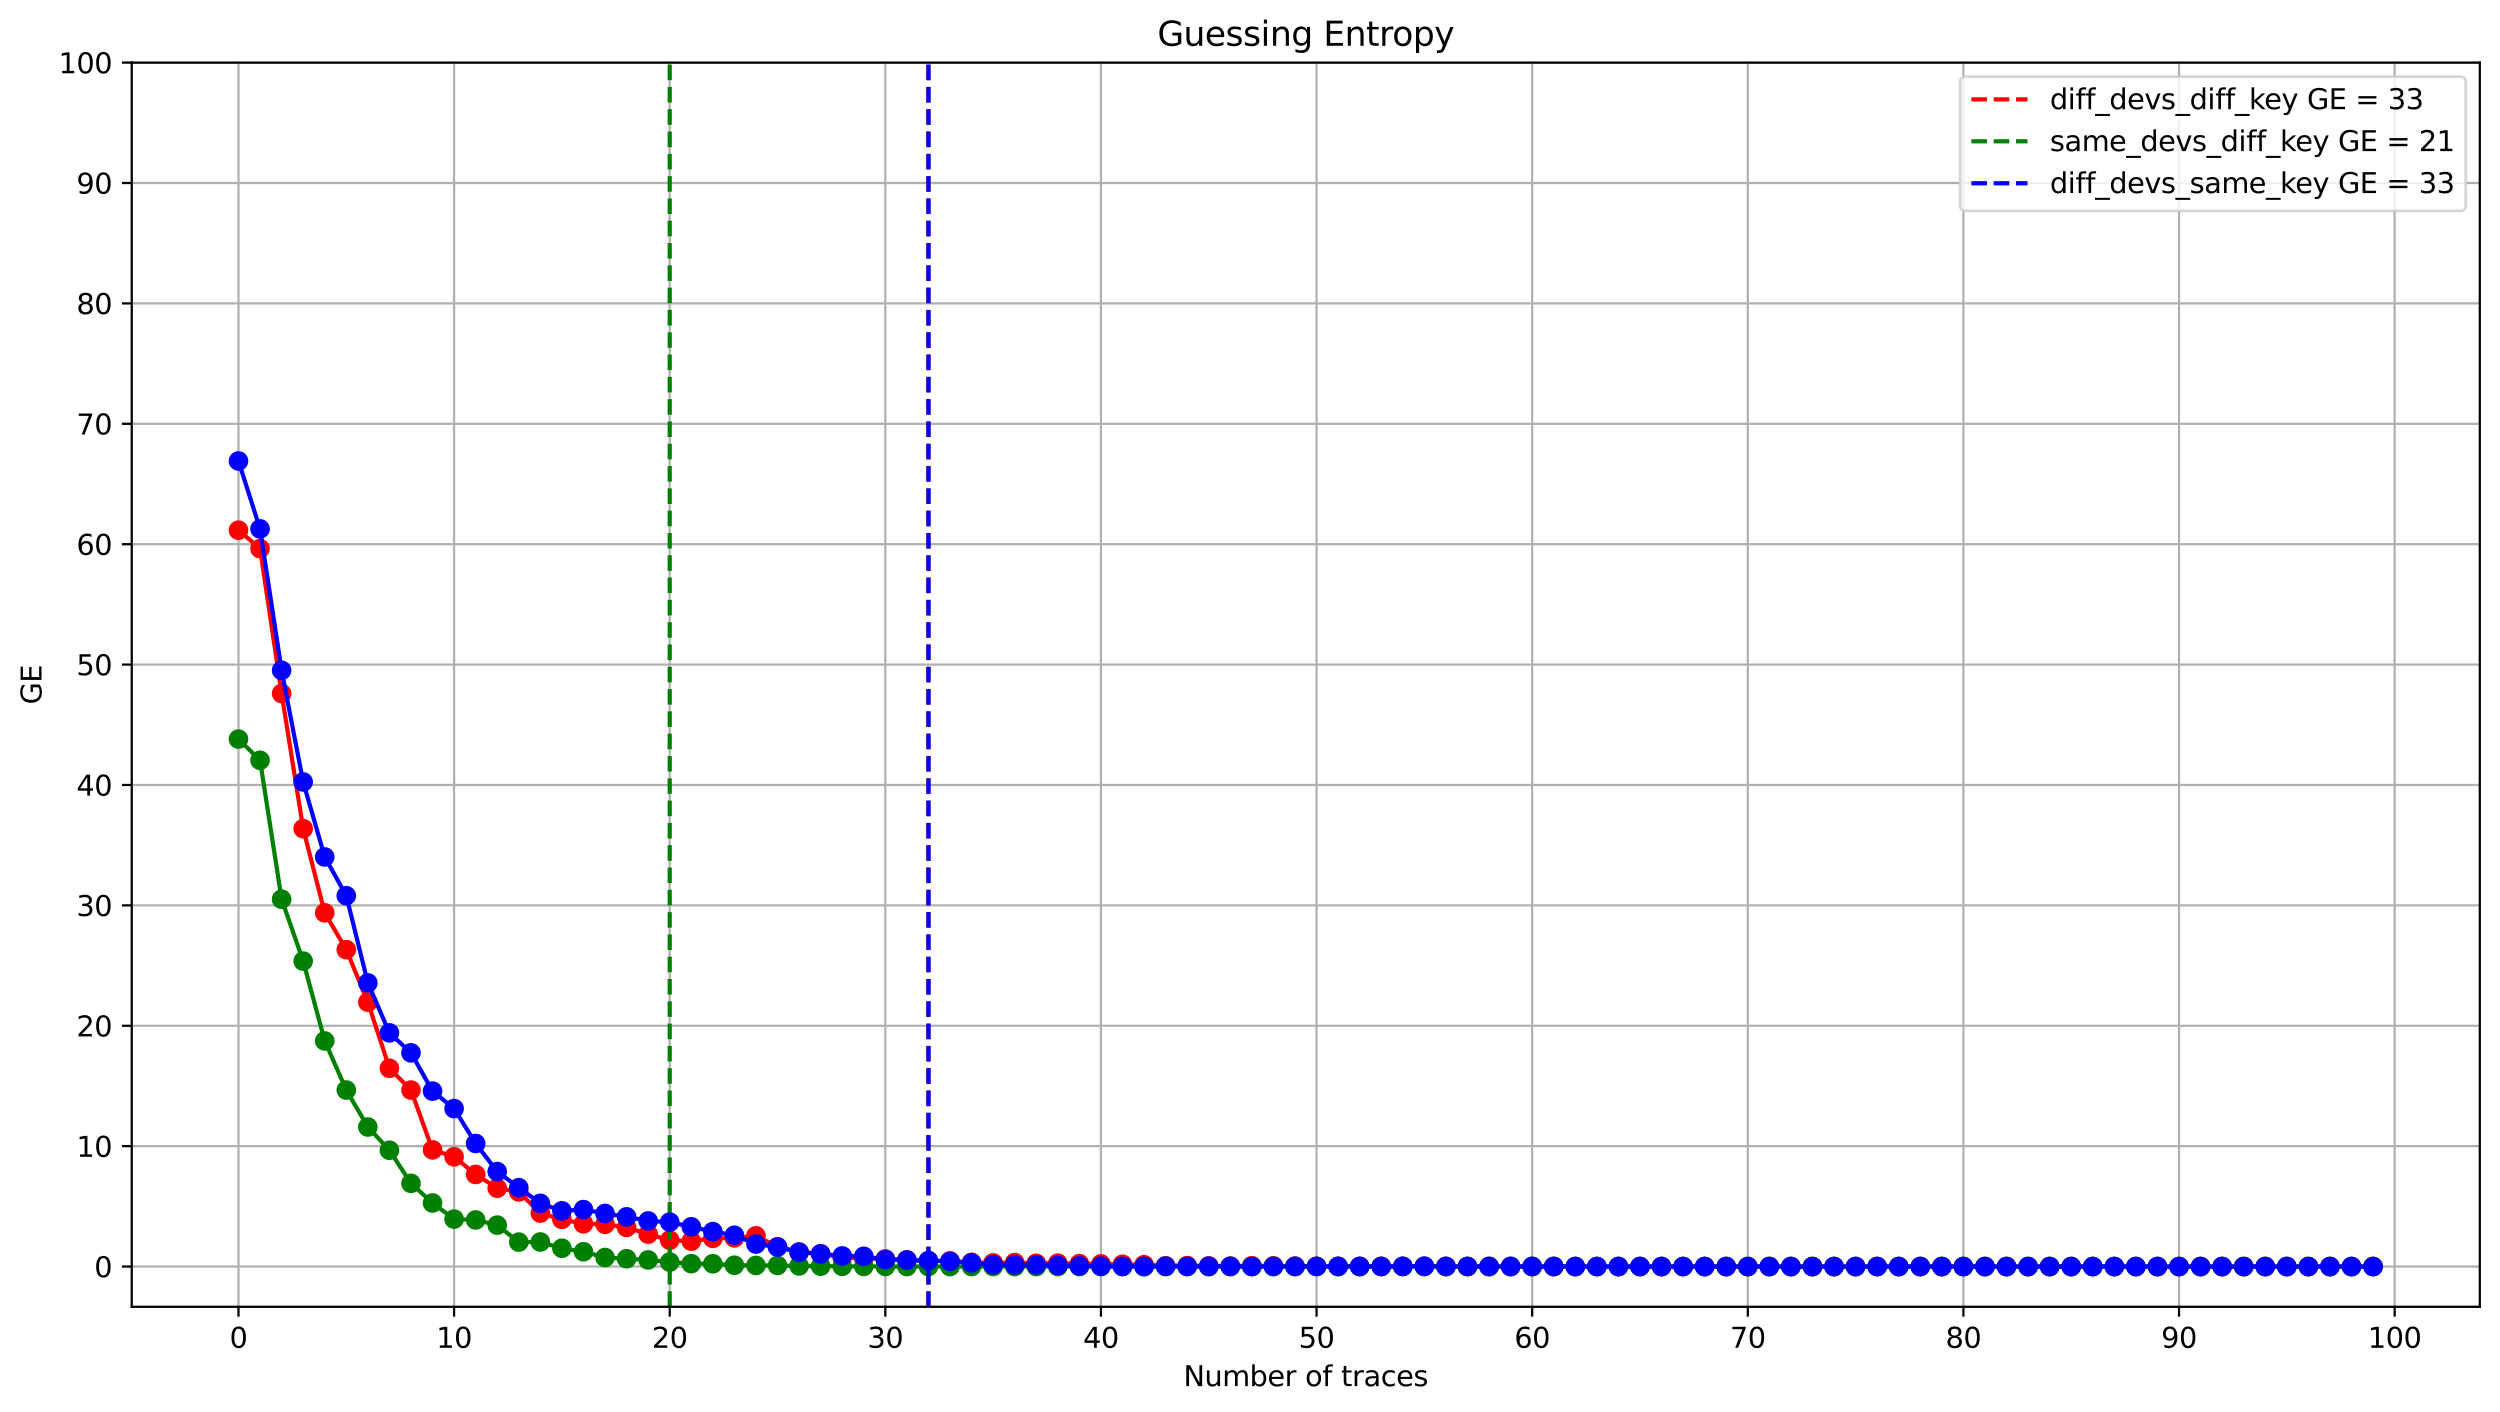 <?xml version="1.0" encoding="utf-8" standalone="no"?>
<!DOCTYPE svg PUBLIC "-//W3C//DTD SVG 1.1//EN"
  "http://www.w3.org/Graphics/SVG/1.1/DTD/svg11.dtd">
<svg xmlns:xlink="http://www.w3.org/1999/xlink" width="891.166pt" height="503.394pt" viewBox="0 0 891.166 503.394" xmlns="http://www.w3.org/2000/svg" version="1.1">
 <defs>
  <style type="text/css">*{stroke-linejoin: round; stroke-linecap: butt}</style>
 </defs>
 <g id="figure_1">
  <g id="patch_1">
   <path d="M 0 503.394 
L 891.166 503.394 
L 891.166 0 
L 0 0 
z
" style="fill: #ffffff"/>
  </g>
  <g id="axes_1">
   <g id="patch_2">
    <path d="M 46.966 465.838 
L 883.966 465.838 
L 883.966 22.318 
L 46.966 22.318 
z
" style="fill: #ffffff"/>
   </g>
   <g id="matplotlib.axis_1">
    <g id="xtick_1">
     <g id="line2d_1">
      <path d="M 85.011 465.838 
L 85.011 22.318 
" clip-path="url(#peca6b5f901)" style="fill: none; stroke: #b0b0b0; stroke-width: 0.8; stroke-linecap: square"/>
     </g>
     <g id="line2d_2">
      <defs>
       <path id="md654dc4f3a" d="M 0 0 
L 0 3.5 
" style="stroke: #000000; stroke-width: 0.8"/>
      </defs>
      <g>
       <use xlink:href="#md654dc4f3a" x="85.011" y="465.838" style="stroke: #000000; stroke-width: 0.8"/>
      </g>
     </g>
     <g id="text_1">
      <!-- 0 -->
      <g transform="translate(81.83 480.437) scale(0.1 -0.1)">
       <defs>
        <path id="DejaVuSans-30" d="M 2034 4250 
Q 1547 4250 1301 3770 
Q 1056 3291 1056 2328 
Q 1056 1369 1301 889 
Q 1547 409 2034 409 
Q 2525 409 2770 889 
Q 3016 1369 3016 2328 
Q 3016 3291 2770 3770 
Q 2525 4250 2034 4250 
z
M 2034 4750 
Q 2819 4750 3233 4129 
Q 3647 3509 3647 2328 
Q 3647 1150 3233 529 
Q 2819 -91 2034 -91 
Q 1250 -91 836 529 
Q 422 1150 422 2328 
Q 422 3509 836 4129 
Q 1250 4750 2034 4750 
z
" transform="scale(0.016)"/>
       </defs>
       <use xlink:href="#DejaVuSans-30"/>
      </g>
     </g>
    </g>
    <g id="xtick_2">
     <g id="line2d_3">
      <path d="M 161.871 465.838 
L 161.871 22.318 
" clip-path="url(#peca6b5f901)" style="fill: none; stroke: #b0b0b0; stroke-width: 0.8; stroke-linecap: square"/>
     </g>
     <g id="line2d_4">
      <g>
       <use xlink:href="#md654dc4f3a" x="161.871" y="465.838" style="stroke: #000000; stroke-width: 0.8"/>
      </g>
     </g>
     <g id="text_2">
      <!-- 10 -->
      <g transform="translate(155.508 480.437) scale(0.1 -0.1)">
       <defs>
        <path id="DejaVuSans-31" d="M 794 531 
L 1825 531 
L 1825 4091 
L 703 3866 
L 703 4441 
L 1819 4666 
L 2450 4666 
L 2450 531 
L 3481 531 
L 3481 0 
L 794 0 
L 794 531 
z
" transform="scale(0.016)"/>
       </defs>
       <use xlink:href="#DejaVuSans-31"/>
       <use xlink:href="#DejaVuSans-30" x="63.623"/>
      </g>
     </g>
    </g>
    <g id="xtick_3">
     <g id="line2d_5">
      <path d="M 238.73 465.838 
L 238.73 22.318 
" clip-path="url(#peca6b5f901)" style="fill: none; stroke: #b0b0b0; stroke-width: 0.8; stroke-linecap: square"/>
     </g>
     <g id="line2d_6">
      <g>
       <use xlink:href="#md654dc4f3a" x="238.73" y="465.838" style="stroke: #000000; stroke-width: 0.8"/>
      </g>
     </g>
     <g id="text_3">
      <!-- 20 -->
      <g transform="translate(232.368 480.437) scale(0.1 -0.1)">
       <defs>
        <path id="DejaVuSans-32" d="M 1228 531 
L 3431 531 
L 3431 0 
L 469 0 
L 469 531 
Q 828 903 1448 1529 
Q 2069 2156 2228 2338 
Q 2531 2678 2651 2914 
Q 2772 3150 2772 3378 
Q 2772 3750 2511 3984 
Q 2250 4219 1831 4219 
Q 1534 4219 1204 4116 
Q 875 4013 500 3803 
L 500 4441 
Q 881 4594 1212 4672 
Q 1544 4750 1819 4750 
Q 2544 4750 2975 4387 
Q 3406 4025 3406 3419 
Q 3406 3131 3298 2873 
Q 3191 2616 2906 2266 
Q 2828 2175 2409 1742 
Q 1991 1309 1228 531 
z
" transform="scale(0.016)"/>
       </defs>
       <use xlink:href="#DejaVuSans-32"/>
       <use xlink:href="#DejaVuSans-30" x="63.623"/>
      </g>
     </g>
    </g>
    <g id="xtick_4">
     <g id="line2d_7">
      <path d="M 315.59 465.838 
L 315.59 22.318 
" clip-path="url(#peca6b5f901)" style="fill: none; stroke: #b0b0b0; stroke-width: 0.8; stroke-linecap: square"/>
     </g>
     <g id="line2d_8">
      <g>
       <use xlink:href="#md654dc4f3a" x="315.59" y="465.838" style="stroke: #000000; stroke-width: 0.8"/>
      </g>
     </g>
     <g id="text_4">
      <!-- 30 -->
      <g transform="translate(309.227 480.437) scale(0.1 -0.1)">
       <defs>
        <path id="DejaVuSans-33" d="M 2597 2516 
Q 3050 2419 3304 2112 
Q 3559 1806 3559 1356 
Q 3559 666 3084 287 
Q 2609 -91 1734 -91 
Q 1441 -91 1130 -33 
Q 819 25 488 141 
L 488 750 
Q 750 597 1062 519 
Q 1375 441 1716 441 
Q 2309 441 2620 675 
Q 2931 909 2931 1356 
Q 2931 1769 2642 2001 
Q 2353 2234 1838 2234 
L 1294 2234 
L 1294 2753 
L 1863 2753 
Q 2328 2753 2575 2939 
Q 2822 3125 2822 3475 
Q 2822 3834 2567 4026 
Q 2313 4219 1838 4219 
Q 1578 4219 1281 4162 
Q 984 4106 628 3988 
L 628 4550 
Q 988 4650 1302 4700 
Q 1616 4750 1894 4750 
Q 2613 4750 3031 4423 
Q 3450 4097 3450 3541 
Q 3450 3153 3228 2886 
Q 3006 2619 2597 2516 
z
" transform="scale(0.016)"/>
       </defs>
       <use xlink:href="#DejaVuSans-33"/>
       <use xlink:href="#DejaVuSans-30" x="63.623"/>
      </g>
     </g>
    </g>
    <g id="xtick_5">
     <g id="line2d_9">
      <path d="M 392.449 465.838 
L 392.449 22.318 
" clip-path="url(#peca6b5f901)" style="fill: none; stroke: #b0b0b0; stroke-width: 0.8; stroke-linecap: square"/>
     </g>
     <g id="line2d_10">
      <g>
       <use xlink:href="#md654dc4f3a" x="392.449" y="465.838" style="stroke: #000000; stroke-width: 0.8"/>
      </g>
     </g>
     <g id="text_5">
      <!-- 40 -->
      <g transform="translate(386.087 480.437) scale(0.1 -0.1)">
       <defs>
        <path id="DejaVuSans-34" d="M 2419 4116 
L 825 1625 
L 2419 1625 
L 2419 4116 
z
M 2253 4666 
L 3047 4666 
L 3047 1625 
L 3713 1625 
L 3713 1100 
L 3047 1100 
L 3047 0 
L 2419 0 
L 2419 1100 
L 313 1100 
L 313 1709 
L 2253 4666 
z
" transform="scale(0.016)"/>
       </defs>
       <use xlink:href="#DejaVuSans-34"/>
       <use xlink:href="#DejaVuSans-30" x="63.623"/>
      </g>
     </g>
    </g>
    <g id="xtick_6">
     <g id="line2d_11">
      <path d="M 469.309 465.838 
L 469.309 22.318 
" clip-path="url(#peca6b5f901)" style="fill: none; stroke: #b0b0b0; stroke-width: 0.8; stroke-linecap: square"/>
     </g>
     <g id="line2d_12">
      <g>
       <use xlink:href="#md654dc4f3a" x="469.309" y="465.838" style="stroke: #000000; stroke-width: 0.8"/>
      </g>
     </g>
     <g id="text_6">
      <!-- 50 -->
      <g transform="translate(462.946 480.437) scale(0.1 -0.1)">
       <defs>
        <path id="DejaVuSans-35" d="M 691 4666 
L 3169 4666 
L 3169 4134 
L 1269 4134 
L 1269 2991 
Q 1406 3038 1543 3061 
Q 1681 3084 1819 3084 
Q 2600 3084 3056 2656 
Q 3513 2228 3513 1497 
Q 3513 744 3044 326 
Q 2575 -91 1722 -91 
Q 1428 -91 1123 -41 
Q 819 9 494 109 
L 494 744 
Q 775 591 1075 516 
Q 1375 441 1709 441 
Q 2250 441 2565 725 
Q 2881 1009 2881 1497 
Q 2881 1984 2565 2268 
Q 2250 2553 1709 2553 
Q 1456 2553 1204 2497 
Q 953 2441 691 2322 
L 691 4666 
z
" transform="scale(0.016)"/>
       </defs>
       <use xlink:href="#DejaVuSans-35"/>
       <use xlink:href="#DejaVuSans-30" x="63.623"/>
      </g>
     </g>
    </g>
    <g id="xtick_7">
     <g id="line2d_13">
      <path d="M 546.168 465.838 
L 546.168 22.318 
" clip-path="url(#peca6b5f901)" style="fill: none; stroke: #b0b0b0; stroke-width: 0.8; stroke-linecap: square"/>
     </g>
     <g id="line2d_14">
      <g>
       <use xlink:href="#md654dc4f3a" x="546.168" y="465.838" style="stroke: #000000; stroke-width: 0.8"/>
      </g>
     </g>
     <g id="text_7">
      <!-- 60 -->
      <g transform="translate(539.806 480.437) scale(0.1 -0.1)">
       <defs>
        <path id="DejaVuSans-36" d="M 2113 2584 
Q 1688 2584 1439 2293 
Q 1191 2003 1191 1497 
Q 1191 994 1439 701 
Q 1688 409 2113 409 
Q 2538 409 2786 701 
Q 3034 994 3034 1497 
Q 3034 2003 2786 2293 
Q 2538 2584 2113 2584 
z
M 3366 4563 
L 3366 3988 
Q 3128 4100 2886 4159 
Q 2644 4219 2406 4219 
Q 1781 4219 1451 3797 
Q 1122 3375 1075 2522 
Q 1259 2794 1537 2939 
Q 1816 3084 2150 3084 
Q 2853 3084 3261 2657 
Q 3669 2231 3669 1497 
Q 3669 778 3244 343 
Q 2819 -91 2113 -91 
Q 1303 -91 875 529 
Q 447 1150 447 2328 
Q 447 3434 972 4092 
Q 1497 4750 2381 4750 
Q 2619 4750 2861 4703 
Q 3103 4656 3366 4563 
z
" transform="scale(0.016)"/>
       </defs>
       <use xlink:href="#DejaVuSans-36"/>
       <use xlink:href="#DejaVuSans-30" x="63.623"/>
      </g>
     </g>
    </g>
    <g id="xtick_8">
     <g id="line2d_15">
      <path d="M 623.028 465.838 
L 623.028 22.318 
" clip-path="url(#peca6b5f901)" style="fill: none; stroke: #b0b0b0; stroke-width: 0.8; stroke-linecap: square"/>
     </g>
     <g id="line2d_16">
      <g>
       <use xlink:href="#md654dc4f3a" x="623.028" y="465.838" style="stroke: #000000; stroke-width: 0.8"/>
      </g>
     </g>
     <g id="text_8">
      <!-- 70 -->
      <g transform="translate(616.665 480.437) scale(0.1 -0.1)">
       <defs>
        <path id="DejaVuSans-37" d="M 525 4666 
L 3525 4666 
L 3525 4397 
L 1831 0 
L 1172 0 
L 2766 4134 
L 525 4134 
L 525 4666 
z
" transform="scale(0.016)"/>
       </defs>
       <use xlink:href="#DejaVuSans-37"/>
       <use xlink:href="#DejaVuSans-30" x="63.623"/>
      </g>
     </g>
    </g>
    <g id="xtick_9">
     <g id="line2d_17">
      <path d="M 699.887 465.838 
L 699.887 22.318 
" clip-path="url(#peca6b5f901)" style="fill: none; stroke: #b0b0b0; stroke-width: 0.8; stroke-linecap: square"/>
     </g>
     <g id="line2d_18">
      <g>
       <use xlink:href="#md654dc4f3a" x="699.887" y="465.838" style="stroke: #000000; stroke-width: 0.8"/>
      </g>
     </g>
     <g id="text_9">
      <!-- 80 -->
      <g transform="translate(693.525 480.437) scale(0.1 -0.1)">
       <defs>
        <path id="DejaVuSans-38" d="M 2034 2216 
Q 1584 2216 1326 1975 
Q 1069 1734 1069 1313 
Q 1069 891 1326 650 
Q 1584 409 2034 409 
Q 2484 409 2743 651 
Q 3003 894 3003 1313 
Q 3003 1734 2745 1975 
Q 2488 2216 2034 2216 
z
M 1403 2484 
Q 997 2584 770 2862 
Q 544 3141 544 3541 
Q 544 4100 942 4425 
Q 1341 4750 2034 4750 
Q 2731 4750 3128 4425 
Q 3525 4100 3525 3541 
Q 3525 3141 3298 2862 
Q 3072 2584 2669 2484 
Q 3125 2378 3379 2068 
Q 3634 1759 3634 1313 
Q 3634 634 3220 271 
Q 2806 -91 2034 -91 
Q 1263 -91 848 271 
Q 434 634 434 1313 
Q 434 1759 690 2068 
Q 947 2378 1403 2484 
z
M 1172 3481 
Q 1172 3119 1398 2916 
Q 1625 2713 2034 2713 
Q 2441 2713 2670 2916 
Q 2900 3119 2900 3481 
Q 2900 3844 2670 4047 
Q 2441 4250 2034 4250 
Q 1625 4250 1398 4047 
Q 1172 3844 1172 3481 
z
" transform="scale(0.016)"/>
       </defs>
       <use xlink:href="#DejaVuSans-38"/>
       <use xlink:href="#DejaVuSans-30" x="63.623"/>
      </g>
     </g>
    </g>
    <g id="xtick_10">
     <g id="line2d_19">
      <path d="M 776.747 465.838 
L 776.747 22.318 
" clip-path="url(#peca6b5f901)" style="fill: none; stroke: #b0b0b0; stroke-width: 0.8; stroke-linecap: square"/>
     </g>
     <g id="line2d_20">
      <g>
       <use xlink:href="#md654dc4f3a" x="776.747" y="465.838" style="stroke: #000000; stroke-width: 0.8"/>
      </g>
     </g>
     <g id="text_10">
      <!-- 90 -->
      <g transform="translate(770.384 480.437) scale(0.1 -0.1)">
       <defs>
        <path id="DejaVuSans-39" d="M 703 97 
L 703 672 
Q 941 559 1184 500 
Q 1428 441 1663 441 
Q 2288 441 2617 861 
Q 2947 1281 2994 2138 
Q 2813 1869 2534 1725 
Q 2256 1581 1919 1581 
Q 1219 1581 811 2004 
Q 403 2428 403 3163 
Q 403 3881 828 4315 
Q 1253 4750 1959 4750 
Q 2769 4750 3195 4129 
Q 3622 3509 3622 2328 
Q 3622 1225 3098 567 
Q 2575 -91 1691 -91 
Q 1453 -91 1209 -44 
Q 966 3 703 97 
z
M 1959 2075 
Q 2384 2075 2632 2365 
Q 2881 2656 2881 3163 
Q 2881 3666 2632 3958 
Q 2384 4250 1959 4250 
Q 1534 4250 1286 3958 
Q 1038 3666 1038 3163 
Q 1038 2656 1286 2365 
Q 1534 2075 1959 2075 
z
" transform="scale(0.016)"/>
       </defs>
       <use xlink:href="#DejaVuSans-39"/>
       <use xlink:href="#DejaVuSans-30" x="63.623"/>
      </g>
     </g>
    </g>
    <g id="xtick_11">
     <g id="line2d_21">
      <path d="M 853.606 465.838 
L 853.606 22.318 
" clip-path="url(#peca6b5f901)" style="fill: none; stroke: #b0b0b0; stroke-width: 0.8; stroke-linecap: square"/>
     </g>
     <g id="line2d_22">
      <g>
       <use xlink:href="#md654dc4f3a" x="853.606" y="465.838" style="stroke: #000000; stroke-width: 0.8"/>
      </g>
     </g>
     <g id="text_11">
      <!-- 100 -->
      <g transform="translate(844.062 480.437) scale(0.1 -0.1)">
       <use xlink:href="#DejaVuSans-31"/>
       <use xlink:href="#DejaVuSans-30" x="63.623"/>
       <use xlink:href="#DejaVuSans-30" x="127.246"/>
      </g>
     </g>
    </g>
    <g id="text_12">
     <!-- Number of traces -->
     <g transform="translate(421.872 494.115) scale(0.1 -0.1)">
      <defs>
       <path id="DejaVuSans-4e" d="M 628 4666 
L 1478 4666 
L 3547 763 
L 3547 4666 
L 4159 4666 
L 4159 0 
L 3309 0 
L 1241 3903 
L 1241 0 
L 628 0 
L 628 4666 
z
" transform="scale(0.016)"/>
       <path id="DejaVuSans-75" d="M 544 1381 
L 544 3500 
L 1119 3500 
L 1119 1403 
Q 1119 906 1312 657 
Q 1506 409 1894 409 
Q 2359 409 2629 706 
Q 2900 1003 2900 1516 
L 2900 3500 
L 3475 3500 
L 3475 0 
L 2900 0 
L 2900 538 
Q 2691 219 2414 64 
Q 2138 -91 1772 -91 
Q 1169 -91 856 284 
Q 544 659 544 1381 
z
M 1991 3584 
L 1991 3584 
z
" transform="scale(0.016)"/>
       <path id="DejaVuSans-6d" d="M 3328 2828 
Q 3544 3216 3844 3400 
Q 4144 3584 4550 3584 
Q 5097 3584 5394 3201 
Q 5691 2819 5691 2113 
L 5691 0 
L 5113 0 
L 5113 2094 
Q 5113 2597 4934 2840 
Q 4756 3084 4391 3084 
Q 3944 3084 3684 2787 
Q 3425 2491 3425 1978 
L 3425 0 
L 2847 0 
L 2847 2094 
Q 2847 2600 2669 2842 
Q 2491 3084 2119 3084 
Q 1678 3084 1418 2786 
Q 1159 2488 1159 1978 
L 1159 0 
L 581 0 
L 581 3500 
L 1159 3500 
L 1159 2956 
Q 1356 3278 1631 3431 
Q 1906 3584 2284 3584 
Q 2666 3584 2933 3390 
Q 3200 3197 3328 2828 
z
" transform="scale(0.016)"/>
       <path id="DejaVuSans-62" d="M 3116 1747 
Q 3116 2381 2855 2742 
Q 2594 3103 2138 3103 
Q 1681 3103 1420 2742 
Q 1159 2381 1159 1747 
Q 1159 1113 1420 752 
Q 1681 391 2138 391 
Q 2594 391 2855 752 
Q 3116 1113 3116 1747 
z
M 1159 2969 
Q 1341 3281 1617 3432 
Q 1894 3584 2278 3584 
Q 2916 3584 3314 3078 
Q 3713 2572 3713 1747 
Q 3713 922 3314 415 
Q 2916 -91 2278 -91 
Q 1894 -91 1617 61 
Q 1341 213 1159 525 
L 1159 0 
L 581 0 
L 581 4863 
L 1159 4863 
L 1159 2969 
z
" transform="scale(0.016)"/>
       <path id="DejaVuSans-65" d="M 3597 1894 
L 3597 1613 
L 953 1613 
Q 991 1019 1311 708 
Q 1631 397 2203 397 
Q 2534 397 2845 478 
Q 3156 559 3463 722 
L 3463 178 
Q 3153 47 2828 -22 
Q 2503 -91 2169 -91 
Q 1331 -91 842 396 
Q 353 884 353 1716 
Q 353 2575 817 3079 
Q 1281 3584 2069 3584 
Q 2775 3584 3186 3129 
Q 3597 2675 3597 1894 
z
M 3022 2063 
Q 3016 2534 2758 2815 
Q 2500 3097 2075 3097 
Q 1594 3097 1305 2825 
Q 1016 2553 972 2059 
L 3022 2063 
z
" transform="scale(0.016)"/>
       <path id="DejaVuSans-72" d="M 2631 2963 
Q 2534 3019 2420 3045 
Q 2306 3072 2169 3072 
Q 1681 3072 1420 2755 
Q 1159 2438 1159 1844 
L 1159 0 
L 581 0 
L 581 3500 
L 1159 3500 
L 1159 2956 
Q 1341 3275 1631 3429 
Q 1922 3584 2338 3584 
Q 2397 3584 2469 3576 
Q 2541 3569 2628 3553 
L 2631 2963 
z
" transform="scale(0.016)"/>
       <path id="DejaVuSans-20" transform="scale(0.016)"/>
       <path id="DejaVuSans-6f" d="M 1959 3097 
Q 1497 3097 1228 2736 
Q 959 2375 959 1747 
Q 959 1119 1226 758 
Q 1494 397 1959 397 
Q 2419 397 2687 759 
Q 2956 1122 2956 1747 
Q 2956 2369 2687 2733 
Q 2419 3097 1959 3097 
z
M 1959 3584 
Q 2709 3584 3137 3096 
Q 3566 2609 3566 1747 
Q 3566 888 3137 398 
Q 2709 -91 1959 -91 
Q 1206 -91 779 398 
Q 353 888 353 1747 
Q 353 2609 779 3096 
Q 1206 3584 1959 3584 
z
" transform="scale(0.016)"/>
       <path id="DejaVuSans-66" d="M 2375 4863 
L 2375 4384 
L 1825 4384 
Q 1516 4384 1395 4259 
Q 1275 4134 1275 3809 
L 1275 3500 
L 2222 3500 
L 2222 3053 
L 1275 3053 
L 1275 0 
L 697 0 
L 697 3053 
L 147 3053 
L 147 3500 
L 697 3500 
L 697 3744 
Q 697 4328 969 4595 
Q 1241 4863 1831 4863 
L 2375 4863 
z
" transform="scale(0.016)"/>
       <path id="DejaVuSans-74" d="M 1172 4494 
L 1172 3500 
L 2356 3500 
L 2356 3053 
L 1172 3053 
L 1172 1153 
Q 1172 725 1289 603 
Q 1406 481 1766 481 
L 2356 481 
L 2356 0 
L 1766 0 
Q 1100 0 847 248 
Q 594 497 594 1153 
L 594 3053 
L 172 3053 
L 172 3500 
L 594 3500 
L 594 4494 
L 1172 4494 
z
" transform="scale(0.016)"/>
       <path id="DejaVuSans-61" d="M 2194 1759 
Q 1497 1759 1228 1600 
Q 959 1441 959 1056 
Q 959 750 1161 570 
Q 1363 391 1709 391 
Q 2188 391 2477 730 
Q 2766 1069 2766 1631 
L 2766 1759 
L 2194 1759 
z
M 3341 1997 
L 3341 0 
L 2766 0 
L 2766 531 
Q 2569 213 2275 61 
Q 1981 -91 1556 -91 
Q 1019 -91 701 211 
Q 384 513 384 1019 
Q 384 1609 779 1909 
Q 1175 2209 1959 2209 
L 2766 2209 
L 2766 2266 
Q 2766 2663 2505 2880 
Q 2244 3097 1772 3097 
Q 1472 3097 1187 3025 
Q 903 2953 641 2809 
L 641 3341 
Q 956 3463 1253 3523 
Q 1550 3584 1831 3584 
Q 2591 3584 2966 3190 
Q 3341 2797 3341 1997 
z
" transform="scale(0.016)"/>
       <path id="DejaVuSans-63" d="M 3122 3366 
L 3122 2828 
Q 2878 2963 2633 3030 
Q 2388 3097 2138 3097 
Q 1578 3097 1268 2742 
Q 959 2388 959 1747 
Q 959 1106 1268 751 
Q 1578 397 2138 397 
Q 2388 397 2633 464 
Q 2878 531 3122 666 
L 3122 134 
Q 2881 22 2623 -34 
Q 2366 -91 2075 -91 
Q 1284 -91 818 406 
Q 353 903 353 1747 
Q 353 2603 823 3093 
Q 1294 3584 2113 3584 
Q 2378 3584 2631 3529 
Q 2884 3475 3122 3366 
z
" transform="scale(0.016)"/>
       <path id="DejaVuSans-73" d="M 2834 3397 
L 2834 2853 
Q 2591 2978 2328 3040 
Q 2066 3103 1784 3103 
Q 1356 3103 1142 2972 
Q 928 2841 928 2578 
Q 928 2378 1081 2264 
Q 1234 2150 1697 2047 
L 1894 2003 
Q 2506 1872 2764 1633 
Q 3022 1394 3022 966 
Q 3022 478 2636 193 
Q 2250 -91 1575 -91 
Q 1294 -91 989 -36 
Q 684 19 347 128 
L 347 722 
Q 666 556 975 473 
Q 1284 391 1588 391 
Q 1994 391 2212 530 
Q 2431 669 2431 922 
Q 2431 1156 2273 1281 
Q 2116 1406 1581 1522 
L 1381 1569 
Q 847 1681 609 1914 
Q 372 2147 372 2553 
Q 372 3047 722 3315 
Q 1072 3584 1716 3584 
Q 2034 3584 2315 3537 
Q 2597 3491 2834 3397 
z
" transform="scale(0.016)"/>
      </defs>
      <use xlink:href="#DejaVuSans-4e"/>
      <use xlink:href="#DejaVuSans-75" x="74.805"/>
      <use xlink:href="#DejaVuSans-6d" x="138.184"/>
      <use xlink:href="#DejaVuSans-62" x="235.596"/>
      <use xlink:href="#DejaVuSans-65" x="299.072"/>
      <use xlink:href="#DejaVuSans-72" x="360.596"/>
      <use xlink:href="#DejaVuSans-20" x="401.709"/>
      <use xlink:href="#DejaVuSans-6f" x="433.496"/>
      <use xlink:href="#DejaVuSans-66" x="494.678"/>
      <use xlink:href="#DejaVuSans-20" x="529.883"/>
      <use xlink:href="#DejaVuSans-74" x="561.67"/>
      <use xlink:href="#DejaVuSans-72" x="600.879"/>
      <use xlink:href="#DejaVuSans-61" x="641.992"/>
      <use xlink:href="#DejaVuSans-63" x="703.271"/>
      <use xlink:href="#DejaVuSans-65" x="758.252"/>
      <use xlink:href="#DejaVuSans-73" x="819.775"/>
     </g>
    </g>
   </g>
   <g id="matplotlib.axis_2">
    <g id="ytick_1">
     <g id="line2d_23">
      <path d="M 46.966 451.48 
L 883.966 451.48 
" clip-path="url(#peca6b5f901)" style="fill: none; stroke: #b0b0b0; stroke-width: 0.8; stroke-linecap: square"/>
     </g>
     <g id="line2d_24">
      <defs>
       <path id="ma2e4fe4984" d="M 0 0 
L -3.5 0 
" style="stroke: #000000; stroke-width: 0.8"/>
      </defs>
      <g>
       <use xlink:href="#ma2e4fe4984" x="46.966" y="451.48" style="stroke: #000000; stroke-width: 0.8"/>
      </g>
     </g>
     <g id="text_13">
      <!-- 0 -->
      <g transform="translate(33.603 455.28) scale(0.1 -0.1)">
       <use xlink:href="#DejaVuSans-30"/>
      </g>
     </g>
    </g>
    <g id="ytick_2">
     <g id="line2d_25">
      <path d="M 46.966 408.564 
L 883.966 408.564 
" clip-path="url(#peca6b5f901)" style="fill: none; stroke: #b0b0b0; stroke-width: 0.8; stroke-linecap: square"/>
     </g>
     <g id="line2d_26">
      <g>
       <use xlink:href="#ma2e4fe4984" x="46.966" y="408.564" style="stroke: #000000; stroke-width: 0.8"/>
      </g>
     </g>
     <g id="text_14">
      <!-- 10 -->
      <g transform="translate(27.241 412.363) scale(0.1 -0.1)">
       <use xlink:href="#DejaVuSans-31"/>
       <use xlink:href="#DejaVuSans-30" x="63.623"/>
      </g>
     </g>
    </g>
    <g id="ytick_3">
     <g id="line2d_27">
      <path d="M 46.966 365.648 
L 883.966 365.648 
" clip-path="url(#peca6b5f901)" style="fill: none; stroke: #b0b0b0; stroke-width: 0.8; stroke-linecap: square"/>
     </g>
     <g id="line2d_28">
      <g>
       <use xlink:href="#ma2e4fe4984" x="46.966" y="365.648" style="stroke: #000000; stroke-width: 0.8"/>
      </g>
     </g>
     <g id="text_15">
      <!-- 20 -->
      <g transform="translate(27.241 369.447) scale(0.1 -0.1)">
       <use xlink:href="#DejaVuSans-32"/>
       <use xlink:href="#DejaVuSans-30" x="63.623"/>
      </g>
     </g>
    </g>
    <g id="ytick_4">
     <g id="line2d_29">
      <path d="M 46.966 322.732 
L 883.966 322.732 
" clip-path="url(#peca6b5f901)" style="fill: none; stroke: #b0b0b0; stroke-width: 0.8; stroke-linecap: square"/>
     </g>
     <g id="line2d_30">
      <g>
       <use xlink:href="#ma2e4fe4984" x="46.966" y="322.732" style="stroke: #000000; stroke-width: 0.8"/>
      </g>
     </g>
     <g id="text_16">
      <!-- 30 -->
      <g transform="translate(27.241 326.531) scale(0.1 -0.1)">
       <use xlink:href="#DejaVuSans-33"/>
       <use xlink:href="#DejaVuSans-30" x="63.623"/>
      </g>
     </g>
    </g>
    <g id="ytick_5">
     <g id="line2d_31">
      <path d="M 46.966 279.816 
L 883.966 279.816 
" clip-path="url(#peca6b5f901)" style="fill: none; stroke: #b0b0b0; stroke-width: 0.8; stroke-linecap: square"/>
     </g>
     <g id="line2d_32">
      <g>
       <use xlink:href="#ma2e4fe4984" x="46.966" y="279.816" style="stroke: #000000; stroke-width: 0.8"/>
      </g>
     </g>
     <g id="text_17">
      <!-- 40 -->
      <g transform="translate(27.241 283.615) scale(0.1 -0.1)">
       <use xlink:href="#DejaVuSans-34"/>
       <use xlink:href="#DejaVuSans-30" x="63.623"/>
      </g>
     </g>
    </g>
    <g id="ytick_6">
     <g id="line2d_33">
      <path d="M 46.966 236.899 
L 883.966 236.899 
" clip-path="url(#peca6b5f901)" style="fill: none; stroke: #b0b0b0; stroke-width: 0.8; stroke-linecap: square"/>
     </g>
     <g id="line2d_34">
      <g>
       <use xlink:href="#ma2e4fe4984" x="46.966" y="236.899" style="stroke: #000000; stroke-width: 0.8"/>
      </g>
     </g>
     <g id="text_18">
      <!-- 50 -->
      <g transform="translate(27.241 240.699) scale(0.1 -0.1)">
       <use xlink:href="#DejaVuSans-35"/>
       <use xlink:href="#DejaVuSans-30" x="63.623"/>
      </g>
     </g>
    </g>
    <g id="ytick_7">
     <g id="line2d_35">
      <path d="M 46.966 193.983 
L 883.966 193.983 
" clip-path="url(#peca6b5f901)" style="fill: none; stroke: #b0b0b0; stroke-width: 0.8; stroke-linecap: square"/>
     </g>
     <g id="line2d_36">
      <g>
       <use xlink:href="#ma2e4fe4984" x="46.966" y="193.983" style="stroke: #000000; stroke-width: 0.8"/>
      </g>
     </g>
     <g id="text_19">
      <!-- 60 -->
      <g transform="translate(27.241 197.782) scale(0.1 -0.1)">
       <use xlink:href="#DejaVuSans-36"/>
       <use xlink:href="#DejaVuSans-30" x="63.623"/>
      </g>
     </g>
    </g>
    <g id="ytick_8">
     <g id="line2d_37">
      <path d="M 46.966 151.067 
L 883.966 151.067 
" clip-path="url(#peca6b5f901)" style="fill: none; stroke: #b0b0b0; stroke-width: 0.8; stroke-linecap: square"/>
     </g>
     <g id="line2d_38">
      <g>
       <use xlink:href="#ma2e4fe4984" x="46.966" y="151.067" style="stroke: #000000; stroke-width: 0.8"/>
      </g>
     </g>
     <g id="text_20">
      <!-- 70 -->
      <g transform="translate(27.241 154.866) scale(0.1 -0.1)">
       <use xlink:href="#DejaVuSans-37"/>
       <use xlink:href="#DejaVuSans-30" x="63.623"/>
      </g>
     </g>
    </g>
    <g id="ytick_9">
     <g id="line2d_39">
      <path d="M 46.966 108.151 
L 883.966 108.151 
" clip-path="url(#peca6b5f901)" style="fill: none; stroke: #b0b0b0; stroke-width: 0.8; stroke-linecap: square"/>
     </g>
     <g id="line2d_40">
      <g>
       <use xlink:href="#ma2e4fe4984" x="46.966" y="108.151" style="stroke: #000000; stroke-width: 0.8"/>
      </g>
     </g>
     <g id="text_21">
      <!-- 80 -->
      <g transform="translate(27.241 111.95) scale(0.1 -0.1)">
       <use xlink:href="#DejaVuSans-38"/>
       <use xlink:href="#DejaVuSans-30" x="63.623"/>
      </g>
     </g>
    </g>
    <g id="ytick_10">
     <g id="line2d_41">
      <path d="M 46.966 65.234 
L 883.966 65.234 
" clip-path="url(#peca6b5f901)" style="fill: none; stroke: #b0b0b0; stroke-width: 0.8; stroke-linecap: square"/>
     </g>
     <g id="line2d_42">
      <g>
       <use xlink:href="#ma2e4fe4984" x="46.966" y="65.234" style="stroke: #000000; stroke-width: 0.8"/>
      </g>
     </g>
     <g id="text_22">
      <!-- 90 -->
      <g transform="translate(27.241 69.034) scale(0.1 -0.1)">
       <use xlink:href="#DejaVuSans-39"/>
       <use xlink:href="#DejaVuSans-30" x="63.623"/>
      </g>
     </g>
    </g>
    <g id="ytick_11">
     <g id="line2d_43">
      <path d="M 46.966 22.318 
L 883.966 22.318 
" clip-path="url(#peca6b5f901)" style="fill: none; stroke: #b0b0b0; stroke-width: 0.8; stroke-linecap: square"/>
     </g>
     <g id="line2d_44">
      <g>
       <use xlink:href="#ma2e4fe4984" x="46.966" y="22.318" style="stroke: #000000; stroke-width: 0.8"/>
      </g>
     </g>
     <g id="text_23">
      <!-- 100 -->
      <g transform="translate(20.878 26.117) scale(0.1 -0.1)">
       <use xlink:href="#DejaVuSans-31"/>
       <use xlink:href="#DejaVuSans-30" x="63.623"/>
       <use xlink:href="#DejaVuSans-30" x="127.246"/>
      </g>
     </g>
    </g>
    <g id="text_24">
     <!-- GE -->
     <g transform="translate(14.798 251.112) rotate(-90) scale(0.1 -0.1)">
      <defs>
       <path id="DejaVuSans-47" d="M 3809 666 
L 3809 1919 
L 2778 1919 
L 2778 2438 
L 4434 2438 
L 4434 434 
Q 4069 175 3628 42 
Q 3188 -91 2688 -91 
Q 1594 -91 976 548 
Q 359 1188 359 2328 
Q 359 3472 976 4111 
Q 1594 4750 2688 4750 
Q 3144 4750 3555 4637 
Q 3966 4525 4313 4306 
L 4313 3634 
Q 3963 3931 3569 4081 
Q 3175 4231 2741 4231 
Q 1884 4231 1454 3753 
Q 1025 3275 1025 2328 
Q 1025 1384 1454 906 
Q 1884 428 2741 428 
Q 3075 428 3337 486 
Q 3600 544 3809 666 
z
" transform="scale(0.016)"/>
       <path id="DejaVuSans-45" d="M 628 4666 
L 3578 4666 
L 3578 4134 
L 1259 4134 
L 1259 2753 
L 3481 2753 
L 3481 2222 
L 1259 2222 
L 1259 531 
L 3634 531 
L 3634 0 
L 628 0 
L 628 4666 
z
" transform="scale(0.016)"/>
      </defs>
      <use xlink:href="#DejaVuSans-47"/>
      <use xlink:href="#DejaVuSans-45" x="77.49"/>
     </g>
    </g>
   </g>
   <g id="line2d_45">
    <path d="M 330.961 465.838 
L 330.961 22.318 
" clip-path="url(#peca6b5f901)" style="fill: none; stroke-dasharray: 5.55,2.4; stroke-dashoffset: 0; stroke: #ff0000; stroke-width: 1.5"/>
   </g>
   <g id="line2d_46">
    <path d="M 85.011 189.005 
L 92.697 195.571 
L 100.383 247.199 
L 108.069 295.394 
L 115.755 325.393 
L 123.441 338.525 
L 131.127 357.236 
L 138.813 380.797 
L 146.499 388.565 
L 154.185 409.895 
L 161.871 412.341 
L 169.557 418.65 
L 177.242 423.542 
L 184.928 424.872 
L 192.614 432.426 
L 200.3 434.657 
L 207.986 436.245 
L 215.672 436.417 
L 223.358 437.533 
L 231.044 439.936 
L 238.73 442.082 
L 246.416 442.425 
L 254.102 441.438 
L 261.788 441.266 
L 269.474 440.537 
L 277.16 444.442 
L 284.846 446.288 
L 292.532 446.931 
L 300.218 448.176 
L 307.904 448.562 
L 315.59 448.777 
L 323.276 449.077 
L 330.961 449.506 
L 338.647 449.463 
L 346.333 449.978 
L 354.019 450.193 
L 361.705 450.064 
L 369.391 450.322 
L 377.077 450.279 
L 384.763 450.451 
L 392.449 450.536 
L 400.135 450.665 
L 407.821 450.837 
L 415.507 451.18 
L 423.193 451.137 
L 430.879 451.223 
L 438.565 451.309 
L 446.251 451.18 
L 453.937 451.223 
L 461.623 451.309 
L 469.309 451.395 
L 476.995 451.395 
L 484.681 451.438 
L 492.366 451.438 
L 500.052 451.438 
L 507.738 451.438 
L 515.424 451.438 
L 523.11 451.48 
L 530.796 451.48 
L 538.482 451.48 
L 546.168 451.48 
L 553.854 451.48 
L 561.54 451.48 
L 569.226 451.48 
L 576.912 451.48 
L 584.598 451.48 
L 592.284 451.48 
L 599.97 451.48 
L 607.656 451.48 
L 615.342 451.48 
L 623.028 451.48 
L 630.714 451.48 
L 638.4 451.48 
L 646.085 451.48 
L 653.771 451.48 
L 661.457 451.48 
L 669.143 451.48 
L 676.829 451.48 
L 684.515 451.48 
L 692.201 451.48 
L 699.887 451.48 
L 707.573 451.48 
L 715.259 451.48 
L 722.945 451.48 
L 730.631 451.48 
L 738.317 451.48 
L 746.003 451.48 
L 753.689 451.48 
L 761.375 451.48 
L 769.061 451.48 
L 776.747 451.48 
L 784.433 451.48 
L 792.119 451.48 
L 799.804 451.48 
L 807.49 451.48 
L 815.176 451.48 
L 822.862 451.48 
L 830.548 451.48 
L 838.234 451.48 
L 845.92 451.48 
" clip-path="url(#peca6b5f901)" style="fill: none; stroke: #ff0000; stroke-width: 1.5; stroke-linecap: square"/>
    <defs>
     <path id="m2cca2469ef" d="M 0 3 
C 0.796 3 1.559 2.684 2.121 2.121 
C 2.684 1.559 3 0.796 3 0 
C 3 -0.796 2.684 -1.559 2.121 -2.121 
C 1.559 -2.684 0.796 -3 0 -3 
C -0.796 -3 -1.559 -2.684 -2.121 -2.121 
C -2.684 -1.559 -3 -0.796 -3 0 
C -3 0.796 -2.684 1.559 -2.121 2.121 
C -1.559 2.684 -0.796 3 0 3 
z
" style="stroke: #ff0000"/>
    </defs>
    <g clip-path="url(#peca6b5f901)">
     <use xlink:href="#m2cca2469ef" x="85.011" y="189.005" style="fill: #ff0000; stroke: #ff0000"/>
     <use xlink:href="#m2cca2469ef" x="92.697" y="195.571" style="fill: #ff0000; stroke: #ff0000"/>
     <use xlink:href="#m2cca2469ef" x="100.383" y="247.199" style="fill: #ff0000; stroke: #ff0000"/>
     <use xlink:href="#m2cca2469ef" x="108.069" y="295.394" style="fill: #ff0000; stroke: #ff0000"/>
     <use xlink:href="#m2cca2469ef" x="115.755" y="325.393" style="fill: #ff0000; stroke: #ff0000"/>
     <use xlink:href="#m2cca2469ef" x="123.441" y="338.525" style="fill: #ff0000; stroke: #ff0000"/>
     <use xlink:href="#m2cca2469ef" x="131.127" y="357.236" style="fill: #ff0000; stroke: #ff0000"/>
     <use xlink:href="#m2cca2469ef" x="138.813" y="380.797" style="fill: #ff0000; stroke: #ff0000"/>
     <use xlink:href="#m2cca2469ef" x="146.499" y="388.565" style="fill: #ff0000; stroke: #ff0000"/>
     <use xlink:href="#m2cca2469ef" x="154.185" y="409.895" style="fill: #ff0000; stroke: #ff0000"/>
     <use xlink:href="#m2cca2469ef" x="161.871" y="412.341" style="fill: #ff0000; stroke: #ff0000"/>
     <use xlink:href="#m2cca2469ef" x="169.557" y="418.65" style="fill: #ff0000; stroke: #ff0000"/>
     <use xlink:href="#m2cca2469ef" x="177.242" y="423.542" style="fill: #ff0000; stroke: #ff0000"/>
     <use xlink:href="#m2cca2469ef" x="184.928" y="424.872" style="fill: #ff0000; stroke: #ff0000"/>
     <use xlink:href="#m2cca2469ef" x="192.614" y="432.426" style="fill: #ff0000; stroke: #ff0000"/>
     <use xlink:href="#m2cca2469ef" x="200.3" y="434.657" style="fill: #ff0000; stroke: #ff0000"/>
     <use xlink:href="#m2cca2469ef" x="207.986" y="436.245" style="fill: #ff0000; stroke: #ff0000"/>
     <use xlink:href="#m2cca2469ef" x="215.672" y="436.417" style="fill: #ff0000; stroke: #ff0000"/>
     <use xlink:href="#m2cca2469ef" x="223.358" y="437.533" style="fill: #ff0000; stroke: #ff0000"/>
     <use xlink:href="#m2cca2469ef" x="231.044" y="439.936" style="fill: #ff0000; stroke: #ff0000"/>
     <use xlink:href="#m2cca2469ef" x="238.73" y="442.082" style="fill: #ff0000; stroke: #ff0000"/>
     <use xlink:href="#m2cca2469ef" x="246.416" y="442.425" style="fill: #ff0000; stroke: #ff0000"/>
     <use xlink:href="#m2cca2469ef" x="254.102" y="441.438" style="fill: #ff0000; stroke: #ff0000"/>
     <use xlink:href="#m2cca2469ef" x="261.788" y="441.266" style="fill: #ff0000; stroke: #ff0000"/>
     <use xlink:href="#m2cca2469ef" x="269.474" y="440.537" style="fill: #ff0000; stroke: #ff0000"/>
     <use xlink:href="#m2cca2469ef" x="277.16" y="444.442" style="fill: #ff0000; stroke: #ff0000"/>
     <use xlink:href="#m2cca2469ef" x="284.846" y="446.288" style="fill: #ff0000; stroke: #ff0000"/>
     <use xlink:href="#m2cca2469ef" x="292.532" y="446.931" style="fill: #ff0000; stroke: #ff0000"/>
     <use xlink:href="#m2cca2469ef" x="300.218" y="448.176" style="fill: #ff0000; stroke: #ff0000"/>
     <use xlink:href="#m2cca2469ef" x="307.904" y="448.562" style="fill: #ff0000; stroke: #ff0000"/>
     <use xlink:href="#m2cca2469ef" x="315.59" y="448.777" style="fill: #ff0000; stroke: #ff0000"/>
     <use xlink:href="#m2cca2469ef" x="323.276" y="449.077" style="fill: #ff0000; stroke: #ff0000"/>
     <use xlink:href="#m2cca2469ef" x="330.961" y="449.506" style="fill: #ff0000; stroke: #ff0000"/>
     <use xlink:href="#m2cca2469ef" x="338.647" y="449.463" style="fill: #ff0000; stroke: #ff0000"/>
     <use xlink:href="#m2cca2469ef" x="346.333" y="449.978" style="fill: #ff0000; stroke: #ff0000"/>
     <use xlink:href="#m2cca2469ef" x="354.019" y="450.193" style="fill: #ff0000; stroke: #ff0000"/>
     <use xlink:href="#m2cca2469ef" x="361.705" y="450.064" style="fill: #ff0000; stroke: #ff0000"/>
     <use xlink:href="#m2cca2469ef" x="369.391" y="450.322" style="fill: #ff0000; stroke: #ff0000"/>
     <use xlink:href="#m2cca2469ef" x="377.077" y="450.279" style="fill: #ff0000; stroke: #ff0000"/>
     <use xlink:href="#m2cca2469ef" x="384.763" y="450.451" style="fill: #ff0000; stroke: #ff0000"/>
     <use xlink:href="#m2cca2469ef" x="392.449" y="450.536" style="fill: #ff0000; stroke: #ff0000"/>
     <use xlink:href="#m2cca2469ef" x="400.135" y="450.665" style="fill: #ff0000; stroke: #ff0000"/>
     <use xlink:href="#m2cca2469ef" x="407.821" y="450.837" style="fill: #ff0000; stroke: #ff0000"/>
     <use xlink:href="#m2cca2469ef" x="415.507" y="451.18" style="fill: #ff0000; stroke: #ff0000"/>
     <use xlink:href="#m2cca2469ef" x="423.193" y="451.137" style="fill: #ff0000; stroke: #ff0000"/>
     <use xlink:href="#m2cca2469ef" x="430.879" y="451.223" style="fill: #ff0000; stroke: #ff0000"/>
     <use xlink:href="#m2cca2469ef" x="438.565" y="451.309" style="fill: #ff0000; stroke: #ff0000"/>
     <use xlink:href="#m2cca2469ef" x="446.251" y="451.18" style="fill: #ff0000; stroke: #ff0000"/>
     <use xlink:href="#m2cca2469ef" x="453.937" y="451.223" style="fill: #ff0000; stroke: #ff0000"/>
     <use xlink:href="#m2cca2469ef" x="461.623" y="451.309" style="fill: #ff0000; stroke: #ff0000"/>
     <use xlink:href="#m2cca2469ef" x="469.309" y="451.395" style="fill: #ff0000; stroke: #ff0000"/>
     <use xlink:href="#m2cca2469ef" x="476.995" y="451.395" style="fill: #ff0000; stroke: #ff0000"/>
     <use xlink:href="#m2cca2469ef" x="484.681" y="451.438" style="fill: #ff0000; stroke: #ff0000"/>
     <use xlink:href="#m2cca2469ef" x="492.366" y="451.438" style="fill: #ff0000; stroke: #ff0000"/>
     <use xlink:href="#m2cca2469ef" x="500.052" y="451.438" style="fill: #ff0000; stroke: #ff0000"/>
     <use xlink:href="#m2cca2469ef" x="507.738" y="451.438" style="fill: #ff0000; stroke: #ff0000"/>
     <use xlink:href="#m2cca2469ef" x="515.424" y="451.438" style="fill: #ff0000; stroke: #ff0000"/>
     <use xlink:href="#m2cca2469ef" x="523.11" y="451.48" style="fill: #ff0000; stroke: #ff0000"/>
     <use xlink:href="#m2cca2469ef" x="530.796" y="451.48" style="fill: #ff0000; stroke: #ff0000"/>
     <use xlink:href="#m2cca2469ef" x="538.482" y="451.48" style="fill: #ff0000; stroke: #ff0000"/>
     <use xlink:href="#m2cca2469ef" x="546.168" y="451.48" style="fill: #ff0000; stroke: #ff0000"/>
     <use xlink:href="#m2cca2469ef" x="553.854" y="451.48" style="fill: #ff0000; stroke: #ff0000"/>
     <use xlink:href="#m2cca2469ef" x="561.54" y="451.48" style="fill: #ff0000; stroke: #ff0000"/>
     <use xlink:href="#m2cca2469ef" x="569.226" y="451.48" style="fill: #ff0000; stroke: #ff0000"/>
     <use xlink:href="#m2cca2469ef" x="576.912" y="451.48" style="fill: #ff0000; stroke: #ff0000"/>
     <use xlink:href="#m2cca2469ef" x="584.598" y="451.48" style="fill: #ff0000; stroke: #ff0000"/>
     <use xlink:href="#m2cca2469ef" x="592.284" y="451.48" style="fill: #ff0000; stroke: #ff0000"/>
     <use xlink:href="#m2cca2469ef" x="599.97" y="451.48" style="fill: #ff0000; stroke: #ff0000"/>
     <use xlink:href="#m2cca2469ef" x="607.656" y="451.48" style="fill: #ff0000; stroke: #ff0000"/>
     <use xlink:href="#m2cca2469ef" x="615.342" y="451.48" style="fill: #ff0000; stroke: #ff0000"/>
     <use xlink:href="#m2cca2469ef" x="623.028" y="451.48" style="fill: #ff0000; stroke: #ff0000"/>
     <use xlink:href="#m2cca2469ef" x="630.714" y="451.48" style="fill: #ff0000; stroke: #ff0000"/>
     <use xlink:href="#m2cca2469ef" x="638.4" y="451.48" style="fill: #ff0000; stroke: #ff0000"/>
     <use xlink:href="#m2cca2469ef" x="646.085" y="451.48" style="fill: #ff0000; stroke: #ff0000"/>
     <use xlink:href="#m2cca2469ef" x="653.771" y="451.48" style="fill: #ff0000; stroke: #ff0000"/>
     <use xlink:href="#m2cca2469ef" x="661.457" y="451.48" style="fill: #ff0000; stroke: #ff0000"/>
     <use xlink:href="#m2cca2469ef" x="669.143" y="451.48" style="fill: #ff0000; stroke: #ff0000"/>
     <use xlink:href="#m2cca2469ef" x="676.829" y="451.48" style="fill: #ff0000; stroke: #ff0000"/>
     <use xlink:href="#m2cca2469ef" x="684.515" y="451.48" style="fill: #ff0000; stroke: #ff0000"/>
     <use xlink:href="#m2cca2469ef" x="692.201" y="451.48" style="fill: #ff0000; stroke: #ff0000"/>
     <use xlink:href="#m2cca2469ef" x="699.887" y="451.48" style="fill: #ff0000; stroke: #ff0000"/>
     <use xlink:href="#m2cca2469ef" x="707.573" y="451.48" style="fill: #ff0000; stroke: #ff0000"/>
     <use xlink:href="#m2cca2469ef" x="715.259" y="451.48" style="fill: #ff0000; stroke: #ff0000"/>
     <use xlink:href="#m2cca2469ef" x="722.945" y="451.48" style="fill: #ff0000; stroke: #ff0000"/>
     <use xlink:href="#m2cca2469ef" x="730.631" y="451.48" style="fill: #ff0000; stroke: #ff0000"/>
     <use xlink:href="#m2cca2469ef" x="738.317" y="451.48" style="fill: #ff0000; stroke: #ff0000"/>
     <use xlink:href="#m2cca2469ef" x="746.003" y="451.48" style="fill: #ff0000; stroke: #ff0000"/>
     <use xlink:href="#m2cca2469ef" x="753.689" y="451.48" style="fill: #ff0000; stroke: #ff0000"/>
     <use xlink:href="#m2cca2469ef" x="761.375" y="451.48" style="fill: #ff0000; stroke: #ff0000"/>
     <use xlink:href="#m2cca2469ef" x="769.061" y="451.48" style="fill: #ff0000; stroke: #ff0000"/>
     <use xlink:href="#m2cca2469ef" x="776.747" y="451.48" style="fill: #ff0000; stroke: #ff0000"/>
     <use xlink:href="#m2cca2469ef" x="784.433" y="451.48" style="fill: #ff0000; stroke: #ff0000"/>
     <use xlink:href="#m2cca2469ef" x="792.119" y="451.48" style="fill: #ff0000; stroke: #ff0000"/>
     <use xlink:href="#m2cca2469ef" x="799.804" y="451.48" style="fill: #ff0000; stroke: #ff0000"/>
     <use xlink:href="#m2cca2469ef" x="807.49" y="451.48" style="fill: #ff0000; stroke: #ff0000"/>
     <use xlink:href="#m2cca2469ef" x="815.176" y="451.48" style="fill: #ff0000; stroke: #ff0000"/>
     <use xlink:href="#m2cca2469ef" x="822.862" y="451.48" style="fill: #ff0000; stroke: #ff0000"/>
     <use xlink:href="#m2cca2469ef" x="830.548" y="451.48" style="fill: #ff0000; stroke: #ff0000"/>
     <use xlink:href="#m2cca2469ef" x="838.234" y="451.48" style="fill: #ff0000; stroke: #ff0000"/>
     <use xlink:href="#m2cca2469ef" x="845.92" y="451.48" style="fill: #ff0000; stroke: #ff0000"/>
    </g>
   </g>
   <g id="line2d_47">
    <path d="M 238.73 465.838 
L 238.73 22.318 
" clip-path="url(#peca6b5f901)" style="fill: none; stroke-dasharray: 5.55,2.4; stroke-dashoffset: 0; stroke: #008000; stroke-width: 1.5"/>
   </g>
   <g id="line2d_48">
    <path d="M 85.011 263.464 
L 92.697 271.018 
L 100.383 320.543 
L 108.069 342.602 
L 115.755 371.055 
L 123.441 388.565 
L 131.127 401.741 
L 138.813 410.023 
L 146.499 421.825 
L 154.185 428.821 
L 161.871 434.572 
L 169.557 434.872 
L 177.242 436.717 
L 184.928 442.769 
L 192.614 442.726 
L 200.3 444.957 
L 207.986 446.202 
L 215.672 448.262 
L 223.358 448.691 
L 231.044 449.12 
L 238.73 449.893 
L 246.416 450.451 
L 254.102 450.493 
L 261.788 451.008 
L 269.474 451.094 
L 277.16 451.094 
L 284.846 451.266 
L 292.532 451.352 
L 300.218 451.395 
L 307.904 451.438 
L 315.59 451.438 
L 323.276 451.48 
L 330.961 451.48 
L 338.647 451.48 
L 346.333 451.48 
L 354.019 451.48 
L 361.705 451.48 
L 369.391 451.48 
L 377.077 451.48 
L 384.763 451.48 
L 392.449 451.48 
L 400.135 451.48 
L 407.821 451.48 
L 415.507 451.48 
L 423.193 451.48 
L 430.879 451.48 
L 438.565 451.48 
L 446.251 451.48 
L 453.937 451.48 
L 461.623 451.48 
L 469.309 451.48 
L 476.995 451.48 
L 484.681 451.48 
L 492.366 451.48 
L 500.052 451.48 
L 507.738 451.48 
L 515.424 451.48 
L 523.11 451.48 
L 530.796 451.48 
L 538.482 451.48 
L 546.168 451.48 
L 553.854 451.48 
L 561.54 451.48 
L 569.226 451.48 
L 576.912 451.48 
L 584.598 451.48 
L 592.284 451.48 
L 599.97 451.48 
L 607.656 451.48 
L 615.342 451.48 
L 623.028 451.48 
L 630.714 451.48 
L 638.4 451.48 
L 646.085 451.48 
L 653.771 451.48 
L 661.457 451.48 
L 669.143 451.48 
L 676.829 451.48 
L 684.515 451.48 
L 692.201 451.48 
L 699.887 451.48 
L 707.573 451.48 
L 715.259 451.48 
L 722.945 451.48 
L 730.631 451.48 
L 738.317 451.48 
L 746.003 451.48 
L 753.689 451.48 
L 761.375 451.48 
L 769.061 451.48 
L 776.747 451.48 
L 784.433 451.48 
L 792.119 451.48 
L 799.804 451.48 
L 807.49 451.48 
L 815.176 451.48 
L 822.862 451.48 
L 830.548 451.48 
L 838.234 451.48 
L 845.92 451.48 
" clip-path="url(#peca6b5f901)" style="fill: none; stroke: #008000; stroke-width: 1.5; stroke-linecap: square"/>
    <defs>
     <path id="m0dedfcb623" d="M 0 3 
C 0.796 3 1.559 2.684 2.121 2.121 
C 2.684 1.559 3 0.796 3 0 
C 3 -0.796 2.684 -1.559 2.121 -2.121 
C 1.559 -2.684 0.796 -3 0 -3 
C -0.796 -3 -1.559 -2.684 -2.121 -2.121 
C -2.684 -1.559 -3 -0.796 -3 0 
C -3 0.796 -2.684 1.559 -2.121 2.121 
C -1.559 2.684 -0.796 3 0 3 
z
" style="stroke: #008000"/>
    </defs>
    <g clip-path="url(#peca6b5f901)">
     <use xlink:href="#m0dedfcb623" x="85.011" y="263.464" style="fill: #008000; stroke: #008000"/>
     <use xlink:href="#m0dedfcb623" x="92.697" y="271.018" style="fill: #008000; stroke: #008000"/>
     <use xlink:href="#m0dedfcb623" x="100.383" y="320.543" style="fill: #008000; stroke: #008000"/>
     <use xlink:href="#m0dedfcb623" x="108.069" y="342.602" style="fill: #008000; stroke: #008000"/>
     <use xlink:href="#m0dedfcb623" x="115.755" y="371.055" style="fill: #008000; stroke: #008000"/>
     <use xlink:href="#m0dedfcb623" x="123.441" y="388.565" style="fill: #008000; stroke: #008000"/>
     <use xlink:href="#m0dedfcb623" x="131.127" y="401.741" style="fill: #008000; stroke: #008000"/>
     <use xlink:href="#m0dedfcb623" x="138.813" y="410.023" style="fill: #008000; stroke: #008000"/>
     <use xlink:href="#m0dedfcb623" x="146.499" y="421.825" style="fill: #008000; stroke: #008000"/>
     <use xlink:href="#m0dedfcb623" x="154.185" y="428.821" style="fill: #008000; stroke: #008000"/>
     <use xlink:href="#m0dedfcb623" x="161.871" y="434.572" style="fill: #008000; stroke: #008000"/>
     <use xlink:href="#m0dedfcb623" x="169.557" y="434.872" style="fill: #008000; stroke: #008000"/>
     <use xlink:href="#m0dedfcb623" x="177.242" y="436.717" style="fill: #008000; stroke: #008000"/>
     <use xlink:href="#m0dedfcb623" x="184.928" y="442.769" style="fill: #008000; stroke: #008000"/>
     <use xlink:href="#m0dedfcb623" x="192.614" y="442.726" style="fill: #008000; stroke: #008000"/>
     <use xlink:href="#m0dedfcb623" x="200.3" y="444.957" style="fill: #008000; stroke: #008000"/>
     <use xlink:href="#m0dedfcb623" x="207.986" y="446.202" style="fill: #008000; stroke: #008000"/>
     <use xlink:href="#m0dedfcb623" x="215.672" y="448.262" style="fill: #008000; stroke: #008000"/>
     <use xlink:href="#m0dedfcb623" x="223.358" y="448.691" style="fill: #008000; stroke: #008000"/>
     <use xlink:href="#m0dedfcb623" x="231.044" y="449.12" style="fill: #008000; stroke: #008000"/>
     <use xlink:href="#m0dedfcb623" x="238.73" y="449.893" style="fill: #008000; stroke: #008000"/>
     <use xlink:href="#m0dedfcb623" x="246.416" y="450.451" style="fill: #008000; stroke: #008000"/>
     <use xlink:href="#m0dedfcb623" x="254.102" y="450.493" style="fill: #008000; stroke: #008000"/>
     <use xlink:href="#m0dedfcb623" x="261.788" y="451.008" style="fill: #008000; stroke: #008000"/>
     <use xlink:href="#m0dedfcb623" x="269.474" y="451.094" style="fill: #008000; stroke: #008000"/>
     <use xlink:href="#m0dedfcb623" x="277.16" y="451.094" style="fill: #008000; stroke: #008000"/>
     <use xlink:href="#m0dedfcb623" x="284.846" y="451.266" style="fill: #008000; stroke: #008000"/>
     <use xlink:href="#m0dedfcb623" x="292.532" y="451.352" style="fill: #008000; stroke: #008000"/>
     <use xlink:href="#m0dedfcb623" x="300.218" y="451.395" style="fill: #008000; stroke: #008000"/>
     <use xlink:href="#m0dedfcb623" x="307.904" y="451.438" style="fill: #008000; stroke: #008000"/>
     <use xlink:href="#m0dedfcb623" x="315.59" y="451.438" style="fill: #008000; stroke: #008000"/>
     <use xlink:href="#m0dedfcb623" x="323.276" y="451.48" style="fill: #008000; stroke: #008000"/>
     <use xlink:href="#m0dedfcb623" x="330.961" y="451.48" style="fill: #008000; stroke: #008000"/>
     <use xlink:href="#m0dedfcb623" x="338.647" y="451.48" style="fill: #008000; stroke: #008000"/>
     <use xlink:href="#m0dedfcb623" x="346.333" y="451.48" style="fill: #008000; stroke: #008000"/>
     <use xlink:href="#m0dedfcb623" x="354.019" y="451.48" style="fill: #008000; stroke: #008000"/>
     <use xlink:href="#m0dedfcb623" x="361.705" y="451.48" style="fill: #008000; stroke: #008000"/>
     <use xlink:href="#m0dedfcb623" x="369.391" y="451.48" style="fill: #008000; stroke: #008000"/>
     <use xlink:href="#m0dedfcb623" x="377.077" y="451.48" style="fill: #008000; stroke: #008000"/>
     <use xlink:href="#m0dedfcb623" x="384.763" y="451.48" style="fill: #008000; stroke: #008000"/>
     <use xlink:href="#m0dedfcb623" x="392.449" y="451.48" style="fill: #008000; stroke: #008000"/>
     <use xlink:href="#m0dedfcb623" x="400.135" y="451.48" style="fill: #008000; stroke: #008000"/>
     <use xlink:href="#m0dedfcb623" x="407.821" y="451.48" style="fill: #008000; stroke: #008000"/>
     <use xlink:href="#m0dedfcb623" x="415.507" y="451.48" style="fill: #008000; stroke: #008000"/>
     <use xlink:href="#m0dedfcb623" x="423.193" y="451.48" style="fill: #008000; stroke: #008000"/>
     <use xlink:href="#m0dedfcb623" x="430.879" y="451.48" style="fill: #008000; stroke: #008000"/>
     <use xlink:href="#m0dedfcb623" x="438.565" y="451.48" style="fill: #008000; stroke: #008000"/>
     <use xlink:href="#m0dedfcb623" x="446.251" y="451.48" style="fill: #008000; stroke: #008000"/>
     <use xlink:href="#m0dedfcb623" x="453.937" y="451.48" style="fill: #008000; stroke: #008000"/>
     <use xlink:href="#m0dedfcb623" x="461.623" y="451.48" style="fill: #008000; stroke: #008000"/>
     <use xlink:href="#m0dedfcb623" x="469.309" y="451.48" style="fill: #008000; stroke: #008000"/>
     <use xlink:href="#m0dedfcb623" x="476.995" y="451.48" style="fill: #008000; stroke: #008000"/>
     <use xlink:href="#m0dedfcb623" x="484.681" y="451.48" style="fill: #008000; stroke: #008000"/>
     <use xlink:href="#m0dedfcb623" x="492.366" y="451.48" style="fill: #008000; stroke: #008000"/>
     <use xlink:href="#m0dedfcb623" x="500.052" y="451.48" style="fill: #008000; stroke: #008000"/>
     <use xlink:href="#m0dedfcb623" x="507.738" y="451.48" style="fill: #008000; stroke: #008000"/>
     <use xlink:href="#m0dedfcb623" x="515.424" y="451.48" style="fill: #008000; stroke: #008000"/>
     <use xlink:href="#m0dedfcb623" x="523.11" y="451.48" style="fill: #008000; stroke: #008000"/>
     <use xlink:href="#m0dedfcb623" x="530.796" y="451.48" style="fill: #008000; stroke: #008000"/>
     <use xlink:href="#m0dedfcb623" x="538.482" y="451.48" style="fill: #008000; stroke: #008000"/>
     <use xlink:href="#m0dedfcb623" x="546.168" y="451.48" style="fill: #008000; stroke: #008000"/>
     <use xlink:href="#m0dedfcb623" x="553.854" y="451.48" style="fill: #008000; stroke: #008000"/>
     <use xlink:href="#m0dedfcb623" x="561.54" y="451.48" style="fill: #008000; stroke: #008000"/>
     <use xlink:href="#m0dedfcb623" x="569.226" y="451.48" style="fill: #008000; stroke: #008000"/>
     <use xlink:href="#m0dedfcb623" x="576.912" y="451.48" style="fill: #008000; stroke: #008000"/>
     <use xlink:href="#m0dedfcb623" x="584.598" y="451.48" style="fill: #008000; stroke: #008000"/>
     <use xlink:href="#m0dedfcb623" x="592.284" y="451.48" style="fill: #008000; stroke: #008000"/>
     <use xlink:href="#m0dedfcb623" x="599.97" y="451.48" style="fill: #008000; stroke: #008000"/>
     <use xlink:href="#m0dedfcb623" x="607.656" y="451.48" style="fill: #008000; stroke: #008000"/>
     <use xlink:href="#m0dedfcb623" x="615.342" y="451.48" style="fill: #008000; stroke: #008000"/>
     <use xlink:href="#m0dedfcb623" x="623.028" y="451.48" style="fill: #008000; stroke: #008000"/>
     <use xlink:href="#m0dedfcb623" x="630.714" y="451.48" style="fill: #008000; stroke: #008000"/>
     <use xlink:href="#m0dedfcb623" x="638.4" y="451.48" style="fill: #008000; stroke: #008000"/>
     <use xlink:href="#m0dedfcb623" x="646.085" y="451.48" style="fill: #008000; stroke: #008000"/>
     <use xlink:href="#m0dedfcb623" x="653.771" y="451.48" style="fill: #008000; stroke: #008000"/>
     <use xlink:href="#m0dedfcb623" x="661.457" y="451.48" style="fill: #008000; stroke: #008000"/>
     <use xlink:href="#m0dedfcb623" x="669.143" y="451.48" style="fill: #008000; stroke: #008000"/>
     <use xlink:href="#m0dedfcb623" x="676.829" y="451.48" style="fill: #008000; stroke: #008000"/>
     <use xlink:href="#m0dedfcb623" x="684.515" y="451.48" style="fill: #008000; stroke: #008000"/>
     <use xlink:href="#m0dedfcb623" x="692.201" y="451.48" style="fill: #008000; stroke: #008000"/>
     <use xlink:href="#m0dedfcb623" x="699.887" y="451.48" style="fill: #008000; stroke: #008000"/>
     <use xlink:href="#m0dedfcb623" x="707.573" y="451.48" style="fill: #008000; stroke: #008000"/>
     <use xlink:href="#m0dedfcb623" x="715.259" y="451.48" style="fill: #008000; stroke: #008000"/>
     <use xlink:href="#m0dedfcb623" x="722.945" y="451.48" style="fill: #008000; stroke: #008000"/>
     <use xlink:href="#m0dedfcb623" x="730.631" y="451.48" style="fill: #008000; stroke: #008000"/>
     <use xlink:href="#m0dedfcb623" x="738.317" y="451.48" style="fill: #008000; stroke: #008000"/>
     <use xlink:href="#m0dedfcb623" x="746.003" y="451.48" style="fill: #008000; stroke: #008000"/>
     <use xlink:href="#m0dedfcb623" x="753.689" y="451.48" style="fill: #008000; stroke: #008000"/>
     <use xlink:href="#m0dedfcb623" x="761.375" y="451.48" style="fill: #008000; stroke: #008000"/>
     <use xlink:href="#m0dedfcb623" x="769.061" y="451.48" style="fill: #008000; stroke: #008000"/>
     <use xlink:href="#m0dedfcb623" x="776.747" y="451.48" style="fill: #008000; stroke: #008000"/>
     <use xlink:href="#m0dedfcb623" x="784.433" y="451.48" style="fill: #008000; stroke: #008000"/>
     <use xlink:href="#m0dedfcb623" x="792.119" y="451.48" style="fill: #008000; stroke: #008000"/>
     <use xlink:href="#m0dedfcb623" x="799.804" y="451.48" style="fill: #008000; stroke: #008000"/>
     <use xlink:href="#m0dedfcb623" x="807.49" y="451.48" style="fill: #008000; stroke: #008000"/>
     <use xlink:href="#m0dedfcb623" x="815.176" y="451.48" style="fill: #008000; stroke: #008000"/>
     <use xlink:href="#m0dedfcb623" x="822.862" y="451.48" style="fill: #008000; stroke: #008000"/>
     <use xlink:href="#m0dedfcb623" x="830.548" y="451.48" style="fill: #008000; stroke: #008000"/>
     <use xlink:href="#m0dedfcb623" x="838.234" y="451.48" style="fill: #008000; stroke: #008000"/>
     <use xlink:href="#m0dedfcb623" x="845.92" y="451.48" style="fill: #008000; stroke: #008000"/>
    </g>
   </g>
   <g id="line2d_49">
    <path d="M 330.961 465.838 
L 330.961 22.318 
" clip-path="url(#peca6b5f901)" style="fill: none; stroke-dasharray: 5.55,2.4; stroke-dashoffset: 0; stroke: #0000ff; stroke-width: 1.5"/>
   </g>
   <g id="line2d_50">
    <path d="M 85.011 164.328 
L 92.697 188.533 
L 100.383 238.959 
L 108.069 278.743 
L 115.755 305.479 
L 123.441 319.298 
L 131.127 350.37 
L 138.813 368.18 
L 146.499 375.304 
L 154.185 388.952 
L 161.871 395.174 
L 169.557 407.62 
L 177.242 417.62 
L 184.928 423.37 
L 192.614 428.949 
L 200.3 431.61 
L 207.986 431.181 
L 215.672 432.554 
L 223.358 433.756 
L 231.044 435.215 
L 238.73 435.644 
L 246.416 437.318 
L 254.102 439.035 
L 261.788 440.322 
L 269.474 443.455 
L 277.16 444.528 
L 284.846 446.373 
L 292.532 446.974 
L 300.218 447.704 
L 307.904 447.833 
L 315.59 448.991 
L 323.276 449.163 
L 330.961 449.335 
L 338.647 449.635 
L 346.333 450.193 
L 354.019 450.837 
L 361.705 450.88 
L 369.391 450.88 
L 377.077 451.094 
L 384.763 451.266 
L 392.449 451.352 
L 400.135 451.438 
L 407.821 451.48 
L 415.507 451.395 
L 423.193 451.438 
L 430.879 451.438 
L 438.565 451.438 
L 446.251 451.48 
L 453.937 451.438 
L 461.623 451.438 
L 469.309 451.438 
L 476.995 451.438 
L 484.681 451.438 
L 492.366 451.438 
L 500.052 451.395 
L 507.738 451.352 
L 515.424 451.438 
L 523.11 451.438 
L 530.796 451.438 
L 538.482 451.438 
L 546.168 451.438 
L 553.854 451.438 
L 561.54 451.48 
L 569.226 451.48 
L 576.912 451.48 
L 584.598 451.48 
L 592.284 451.48 
L 599.97 451.48 
L 607.656 451.48 
L 615.342 451.48 
L 623.028 451.48 
L 630.714 451.48 
L 638.4 451.48 
L 646.085 451.48 
L 653.771 451.48 
L 661.457 451.48 
L 669.143 451.48 
L 676.829 451.48 
L 684.515 451.48 
L 692.201 451.48 
L 699.887 451.48 
L 707.573 451.48 
L 715.259 451.48 
L 722.945 451.48 
L 730.631 451.48 
L 738.317 451.48 
L 746.003 451.48 
L 753.689 451.48 
L 761.375 451.48 
L 769.061 451.48 
L 776.747 451.48 
L 784.433 451.48 
L 792.119 451.48 
L 799.804 451.48 
L 807.49 451.48 
L 815.176 451.48 
L 822.862 451.48 
L 830.548 451.48 
L 838.234 451.48 
L 845.92 451.48 
" clip-path="url(#peca6b5f901)" style="fill: none; stroke: #0000ff; stroke-width: 1.5; stroke-linecap: square"/>
    <defs>
     <path id="m71cd5d72f6" d="M 0 3 
C 0.796 3 1.559 2.684 2.121 2.121 
C 2.684 1.559 3 0.796 3 0 
C 3 -0.796 2.684 -1.559 2.121 -2.121 
C 1.559 -2.684 0.796 -3 0 -3 
C -0.796 -3 -1.559 -2.684 -2.121 -2.121 
C -2.684 -1.559 -3 -0.796 -3 0 
C -3 0.796 -2.684 1.559 -2.121 2.121 
C -1.559 2.684 -0.796 3 0 3 
z
" style="stroke: #0000ff"/>
    </defs>
    <g clip-path="url(#peca6b5f901)">
     <use xlink:href="#m71cd5d72f6" x="85.011" y="164.328" style="fill: #0000ff; stroke: #0000ff"/>
     <use xlink:href="#m71cd5d72f6" x="92.697" y="188.533" style="fill: #0000ff; stroke: #0000ff"/>
     <use xlink:href="#m71cd5d72f6" x="100.383" y="238.959" style="fill: #0000ff; stroke: #0000ff"/>
     <use xlink:href="#m71cd5d72f6" x="108.069" y="278.743" style="fill: #0000ff; stroke: #0000ff"/>
     <use xlink:href="#m71cd5d72f6" x="115.755" y="305.479" style="fill: #0000ff; stroke: #0000ff"/>
     <use xlink:href="#m71cd5d72f6" x="123.441" y="319.298" style="fill: #0000ff; stroke: #0000ff"/>
     <use xlink:href="#m71cd5d72f6" x="131.127" y="350.37" style="fill: #0000ff; stroke: #0000ff"/>
     <use xlink:href="#m71cd5d72f6" x="138.813" y="368.18" style="fill: #0000ff; stroke: #0000ff"/>
     <use xlink:href="#m71cd5d72f6" x="146.499" y="375.304" style="fill: #0000ff; stroke: #0000ff"/>
     <use xlink:href="#m71cd5d72f6" x="154.185" y="388.952" style="fill: #0000ff; stroke: #0000ff"/>
     <use xlink:href="#m71cd5d72f6" x="161.871" y="395.174" style="fill: #0000ff; stroke: #0000ff"/>
     <use xlink:href="#m71cd5d72f6" x="169.557" y="407.62" style="fill: #0000ff; stroke: #0000ff"/>
     <use xlink:href="#m71cd5d72f6" x="177.242" y="417.62" style="fill: #0000ff; stroke: #0000ff"/>
     <use xlink:href="#m71cd5d72f6" x="184.928" y="423.37" style="fill: #0000ff; stroke: #0000ff"/>
     <use xlink:href="#m71cd5d72f6" x="192.614" y="428.949" style="fill: #0000ff; stroke: #0000ff"/>
     <use xlink:href="#m71cd5d72f6" x="200.3" y="431.61" style="fill: #0000ff; stroke: #0000ff"/>
     <use xlink:href="#m71cd5d72f6" x="207.986" y="431.181" style="fill: #0000ff; stroke: #0000ff"/>
     <use xlink:href="#m71cd5d72f6" x="215.672" y="432.554" style="fill: #0000ff; stroke: #0000ff"/>
     <use xlink:href="#m71cd5d72f6" x="223.358" y="433.756" style="fill: #0000ff; stroke: #0000ff"/>
     <use xlink:href="#m71cd5d72f6" x="231.044" y="435.215" style="fill: #0000ff; stroke: #0000ff"/>
     <use xlink:href="#m71cd5d72f6" x="238.73" y="435.644" style="fill: #0000ff; stroke: #0000ff"/>
     <use xlink:href="#m71cd5d72f6" x="246.416" y="437.318" style="fill: #0000ff; stroke: #0000ff"/>
     <use xlink:href="#m71cd5d72f6" x="254.102" y="439.035" style="fill: #0000ff; stroke: #0000ff"/>
     <use xlink:href="#m71cd5d72f6" x="261.788" y="440.322" style="fill: #0000ff; stroke: #0000ff"/>
     <use xlink:href="#m71cd5d72f6" x="269.474" y="443.455" style="fill: #0000ff; stroke: #0000ff"/>
     <use xlink:href="#m71cd5d72f6" x="277.16" y="444.528" style="fill: #0000ff; stroke: #0000ff"/>
     <use xlink:href="#m71cd5d72f6" x="284.846" y="446.373" style="fill: #0000ff; stroke: #0000ff"/>
     <use xlink:href="#m71cd5d72f6" x="292.532" y="446.974" style="fill: #0000ff; stroke: #0000ff"/>
     <use xlink:href="#m71cd5d72f6" x="300.218" y="447.704" style="fill: #0000ff; stroke: #0000ff"/>
     <use xlink:href="#m71cd5d72f6" x="307.904" y="447.833" style="fill: #0000ff; stroke: #0000ff"/>
     <use xlink:href="#m71cd5d72f6" x="315.59" y="448.991" style="fill: #0000ff; stroke: #0000ff"/>
     <use xlink:href="#m71cd5d72f6" x="323.276" y="449.163" style="fill: #0000ff; stroke: #0000ff"/>
     <use xlink:href="#m71cd5d72f6" x="330.961" y="449.335" style="fill: #0000ff; stroke: #0000ff"/>
     <use xlink:href="#m71cd5d72f6" x="338.647" y="449.635" style="fill: #0000ff; stroke: #0000ff"/>
     <use xlink:href="#m71cd5d72f6" x="346.333" y="450.193" style="fill: #0000ff; stroke: #0000ff"/>
     <use xlink:href="#m71cd5d72f6" x="354.019" y="450.837" style="fill: #0000ff; stroke: #0000ff"/>
     <use xlink:href="#m71cd5d72f6" x="361.705" y="450.88" style="fill: #0000ff; stroke: #0000ff"/>
     <use xlink:href="#m71cd5d72f6" x="369.391" y="450.88" style="fill: #0000ff; stroke: #0000ff"/>
     <use xlink:href="#m71cd5d72f6" x="377.077" y="451.094" style="fill: #0000ff; stroke: #0000ff"/>
     <use xlink:href="#m71cd5d72f6" x="384.763" y="451.266" style="fill: #0000ff; stroke: #0000ff"/>
     <use xlink:href="#m71cd5d72f6" x="392.449" y="451.352" style="fill: #0000ff; stroke: #0000ff"/>
     <use xlink:href="#m71cd5d72f6" x="400.135" y="451.438" style="fill: #0000ff; stroke: #0000ff"/>
     <use xlink:href="#m71cd5d72f6" x="407.821" y="451.48" style="fill: #0000ff; stroke: #0000ff"/>
     <use xlink:href="#m71cd5d72f6" x="415.507" y="451.395" style="fill: #0000ff; stroke: #0000ff"/>
     <use xlink:href="#m71cd5d72f6" x="423.193" y="451.438" style="fill: #0000ff; stroke: #0000ff"/>
     <use xlink:href="#m71cd5d72f6" x="430.879" y="451.438" style="fill: #0000ff; stroke: #0000ff"/>
     <use xlink:href="#m71cd5d72f6" x="438.565" y="451.438" style="fill: #0000ff; stroke: #0000ff"/>
     <use xlink:href="#m71cd5d72f6" x="446.251" y="451.48" style="fill: #0000ff; stroke: #0000ff"/>
     <use xlink:href="#m71cd5d72f6" x="453.937" y="451.438" style="fill: #0000ff; stroke: #0000ff"/>
     <use xlink:href="#m71cd5d72f6" x="461.623" y="451.438" style="fill: #0000ff; stroke: #0000ff"/>
     <use xlink:href="#m71cd5d72f6" x="469.309" y="451.438" style="fill: #0000ff; stroke: #0000ff"/>
     <use xlink:href="#m71cd5d72f6" x="476.995" y="451.438" style="fill: #0000ff; stroke: #0000ff"/>
     <use xlink:href="#m71cd5d72f6" x="484.681" y="451.438" style="fill: #0000ff; stroke: #0000ff"/>
     <use xlink:href="#m71cd5d72f6" x="492.366" y="451.438" style="fill: #0000ff; stroke: #0000ff"/>
     <use xlink:href="#m71cd5d72f6" x="500.052" y="451.395" style="fill: #0000ff; stroke: #0000ff"/>
     <use xlink:href="#m71cd5d72f6" x="507.738" y="451.352" style="fill: #0000ff; stroke: #0000ff"/>
     <use xlink:href="#m71cd5d72f6" x="515.424" y="451.438" style="fill: #0000ff; stroke: #0000ff"/>
     <use xlink:href="#m71cd5d72f6" x="523.11" y="451.438" style="fill: #0000ff; stroke: #0000ff"/>
     <use xlink:href="#m71cd5d72f6" x="530.796" y="451.438" style="fill: #0000ff; stroke: #0000ff"/>
     <use xlink:href="#m71cd5d72f6" x="538.482" y="451.438" style="fill: #0000ff; stroke: #0000ff"/>
     <use xlink:href="#m71cd5d72f6" x="546.168" y="451.438" style="fill: #0000ff; stroke: #0000ff"/>
     <use xlink:href="#m71cd5d72f6" x="553.854" y="451.438" style="fill: #0000ff; stroke: #0000ff"/>
     <use xlink:href="#m71cd5d72f6" x="561.54" y="451.48" style="fill: #0000ff; stroke: #0000ff"/>
     <use xlink:href="#m71cd5d72f6" x="569.226" y="451.48" style="fill: #0000ff; stroke: #0000ff"/>
     <use xlink:href="#m71cd5d72f6" x="576.912" y="451.48" style="fill: #0000ff; stroke: #0000ff"/>
     <use xlink:href="#m71cd5d72f6" x="584.598" y="451.48" style="fill: #0000ff; stroke: #0000ff"/>
     <use xlink:href="#m71cd5d72f6" x="592.284" y="451.48" style="fill: #0000ff; stroke: #0000ff"/>
     <use xlink:href="#m71cd5d72f6" x="599.97" y="451.48" style="fill: #0000ff; stroke: #0000ff"/>
     <use xlink:href="#m71cd5d72f6" x="607.656" y="451.48" style="fill: #0000ff; stroke: #0000ff"/>
     <use xlink:href="#m71cd5d72f6" x="615.342" y="451.48" style="fill: #0000ff; stroke: #0000ff"/>
     <use xlink:href="#m71cd5d72f6" x="623.028" y="451.48" style="fill: #0000ff; stroke: #0000ff"/>
     <use xlink:href="#m71cd5d72f6" x="630.714" y="451.48" style="fill: #0000ff; stroke: #0000ff"/>
     <use xlink:href="#m71cd5d72f6" x="638.4" y="451.48" style="fill: #0000ff; stroke: #0000ff"/>
     <use xlink:href="#m71cd5d72f6" x="646.085" y="451.48" style="fill: #0000ff; stroke: #0000ff"/>
     <use xlink:href="#m71cd5d72f6" x="653.771" y="451.48" style="fill: #0000ff; stroke: #0000ff"/>
     <use xlink:href="#m71cd5d72f6" x="661.457" y="451.48" style="fill: #0000ff; stroke: #0000ff"/>
     <use xlink:href="#m71cd5d72f6" x="669.143" y="451.48" style="fill: #0000ff; stroke: #0000ff"/>
     <use xlink:href="#m71cd5d72f6" x="676.829" y="451.48" style="fill: #0000ff; stroke: #0000ff"/>
     <use xlink:href="#m71cd5d72f6" x="684.515" y="451.48" style="fill: #0000ff; stroke: #0000ff"/>
     <use xlink:href="#m71cd5d72f6" x="692.201" y="451.48" style="fill: #0000ff; stroke: #0000ff"/>
     <use xlink:href="#m71cd5d72f6" x="699.887" y="451.48" style="fill: #0000ff; stroke: #0000ff"/>
     <use xlink:href="#m71cd5d72f6" x="707.573" y="451.48" style="fill: #0000ff; stroke: #0000ff"/>
     <use xlink:href="#m71cd5d72f6" x="715.259" y="451.48" style="fill: #0000ff; stroke: #0000ff"/>
     <use xlink:href="#m71cd5d72f6" x="722.945" y="451.48" style="fill: #0000ff; stroke: #0000ff"/>
     <use xlink:href="#m71cd5d72f6" x="730.631" y="451.48" style="fill: #0000ff; stroke: #0000ff"/>
     <use xlink:href="#m71cd5d72f6" x="738.317" y="451.48" style="fill: #0000ff; stroke: #0000ff"/>
     <use xlink:href="#m71cd5d72f6" x="746.003" y="451.48" style="fill: #0000ff; stroke: #0000ff"/>
     <use xlink:href="#m71cd5d72f6" x="753.689" y="451.48" style="fill: #0000ff; stroke: #0000ff"/>
     <use xlink:href="#m71cd5d72f6" x="761.375" y="451.48" style="fill: #0000ff; stroke: #0000ff"/>
     <use xlink:href="#m71cd5d72f6" x="769.061" y="451.48" style="fill: #0000ff; stroke: #0000ff"/>
     <use xlink:href="#m71cd5d72f6" x="776.747" y="451.48" style="fill: #0000ff; stroke: #0000ff"/>
     <use xlink:href="#m71cd5d72f6" x="784.433" y="451.48" style="fill: #0000ff; stroke: #0000ff"/>
     <use xlink:href="#m71cd5d72f6" x="792.119" y="451.48" style="fill: #0000ff; stroke: #0000ff"/>
     <use xlink:href="#m71cd5d72f6" x="799.804" y="451.48" style="fill: #0000ff; stroke: #0000ff"/>
     <use xlink:href="#m71cd5d72f6" x="807.49" y="451.48" style="fill: #0000ff; stroke: #0000ff"/>
     <use xlink:href="#m71cd5d72f6" x="815.176" y="451.48" style="fill: #0000ff; stroke: #0000ff"/>
     <use xlink:href="#m71cd5d72f6" x="822.862" y="451.48" style="fill: #0000ff; stroke: #0000ff"/>
     <use xlink:href="#m71cd5d72f6" x="830.548" y="451.48" style="fill: #0000ff; stroke: #0000ff"/>
     <use xlink:href="#m71cd5d72f6" x="838.234" y="451.48" style="fill: #0000ff; stroke: #0000ff"/>
     <use xlink:href="#m71cd5d72f6" x="845.92" y="451.48" style="fill: #0000ff; stroke: #0000ff"/>
    </g>
   </g>
   <g id="patch_3">
    <path d="M 46.966 465.838 
L 46.966 22.318 
" style="fill: none; stroke: #000000; stroke-width: 0.8; stroke-linejoin: miter; stroke-linecap: square"/>
   </g>
   <g id="patch_4">
    <path d="M 883.966 465.838 
L 883.966 22.318 
" style="fill: none; stroke: #000000; stroke-width: 0.8; stroke-linejoin: miter; stroke-linecap: square"/>
   </g>
   <g id="patch_5">
    <path d="M 46.966 465.838 
L 883.966 465.838 
" style="fill: none; stroke: #000000; stroke-width: 0.8; stroke-linejoin: miter; stroke-linecap: square"/>
   </g>
   <g id="patch_6">
    <path d="M 46.966 22.318 
L 883.966 22.318 
" style="fill: none; stroke: #000000; stroke-width: 0.8; stroke-linejoin: miter; stroke-linecap: square"/>
   </g>
   <g id="text_25">
    <!-- Guessing Entropy -->
    <g transform="translate(412.577 16.318) scale(0.12 -0.12)">
     <defs>
      <path id="DejaVuSans-69" d="M 603 3500 
L 1178 3500 
L 1178 0 
L 603 0 
L 603 3500 
z
M 603 4863 
L 1178 4863 
L 1178 4134 
L 603 4134 
L 603 4863 
z
" transform="scale(0.016)"/>
      <path id="DejaVuSans-6e" d="M 3513 2113 
L 3513 0 
L 2938 0 
L 2938 2094 
Q 2938 2591 2744 2837 
Q 2550 3084 2163 3084 
Q 1697 3084 1428 2787 
Q 1159 2491 1159 1978 
L 1159 0 
L 581 0 
L 581 3500 
L 1159 3500 
L 1159 2956 
Q 1366 3272 1645 3428 
Q 1925 3584 2291 3584 
Q 2894 3584 3203 3211 
Q 3513 2838 3513 2113 
z
" transform="scale(0.016)"/>
      <path id="DejaVuSans-67" d="M 2906 1791 
Q 2906 2416 2648 2759 
Q 2391 3103 1925 3103 
Q 1463 3103 1205 2759 
Q 947 2416 947 1791 
Q 947 1169 1205 825 
Q 1463 481 1925 481 
Q 2391 481 2648 825 
Q 2906 1169 2906 1791 
z
M 3481 434 
Q 3481 -459 3084 -895 
Q 2688 -1331 1869 -1331 
Q 1566 -1331 1297 -1286 
Q 1028 -1241 775 -1147 
L 775 -588 
Q 1028 -725 1275 -790 
Q 1522 -856 1778 -856 
Q 2344 -856 2625 -561 
Q 2906 -266 2906 331 
L 2906 616 
Q 2728 306 2450 153 
Q 2172 0 1784 0 
Q 1141 0 747 490 
Q 353 981 353 1791 
Q 353 2603 747 3093 
Q 1141 3584 1784 3584 
Q 2172 3584 2450 3431 
Q 2728 3278 2906 2969 
L 2906 3500 
L 3481 3500 
L 3481 434 
z
" transform="scale(0.016)"/>
      <path id="DejaVuSans-70" d="M 1159 525 
L 1159 -1331 
L 581 -1331 
L 581 3500 
L 1159 3500 
L 1159 2969 
Q 1341 3281 1617 3432 
Q 1894 3584 2278 3584 
Q 2916 3584 3314 3078 
Q 3713 2572 3713 1747 
Q 3713 922 3314 415 
Q 2916 -91 2278 -91 
Q 1894 -91 1617 61 
Q 1341 213 1159 525 
z
M 3116 1747 
Q 3116 2381 2855 2742 
Q 2594 3103 2138 3103 
Q 1681 3103 1420 2742 
Q 1159 2381 1159 1747 
Q 1159 1113 1420 752 
Q 1681 391 2138 391 
Q 2594 391 2855 752 
Q 3116 1113 3116 1747 
z
" transform="scale(0.016)"/>
      <path id="DejaVuSans-79" d="M 2059 -325 
Q 1816 -950 1584 -1140 
Q 1353 -1331 966 -1331 
L 506 -1331 
L 506 -850 
L 844 -850 
Q 1081 -850 1212 -737 
Q 1344 -625 1503 -206 
L 1606 56 
L 191 3500 
L 800 3500 
L 1894 763 
L 2988 3500 
L 3597 3500 
L 2059 -325 
z
" transform="scale(0.016)"/>
     </defs>
     <use xlink:href="#DejaVuSans-47"/>
     <use xlink:href="#DejaVuSans-75" x="77.49"/>
     <use xlink:href="#DejaVuSans-65" x="140.869"/>
     <use xlink:href="#DejaVuSans-73" x="202.393"/>
     <use xlink:href="#DejaVuSans-73" x="254.492"/>
     <use xlink:href="#DejaVuSans-69" x="306.592"/>
     <use xlink:href="#DejaVuSans-6e" x="334.375"/>
     <use xlink:href="#DejaVuSans-67" x="397.754"/>
     <use xlink:href="#DejaVuSans-20" x="461.23"/>
     <use xlink:href="#DejaVuSans-45" x="493.018"/>
     <use xlink:href="#DejaVuSans-6e" x="556.201"/>
     <use xlink:href="#DejaVuSans-74" x="619.58"/>
     <use xlink:href="#DejaVuSans-72" x="658.789"/>
     <use xlink:href="#DejaVuSans-6f" x="697.652"/>
     <use xlink:href="#DejaVuSans-70" x="758.834"/>
     <use xlink:href="#DejaVuSans-79" x="822.311"/>
    </g>
   </g>
   <g id="legend_1">
    <g id="patch_7">
     <path d="M 700.731 75.187 
L 876.966 75.187 
Q 878.966 75.187 878.966 73.187 
L 878.966 29.318 
Q 878.966 27.318 876.966 27.318 
L 700.731 27.318 
Q 698.731 27.318 698.731 29.318 
L 698.731 73.187 
Q 698.731 75.187 700.731 75.187 
z
" style="fill: #ffffff; opacity: 0.8; stroke: #cccccc; stroke-linejoin: miter"/>
    </g>
    <g id="line2d_51">
     <path d="M 702.731 35.417 
L 712.731 35.417 
L 722.731 35.417 
" style="fill: none; stroke-dasharray: 5.55,2.4; stroke-dashoffset: 0; stroke: #ff0000; stroke-width: 1.5"/>
    </g>
    <g id="text_26">
     <!-- diff_devs_diff_key GE = 33 -->
     <g transform="translate(730.731 38.917) scale(0.1 -0.1)">
      <defs>
       <path id="DejaVuSans-64" d="M 2906 2969 
L 2906 4863 
L 3481 4863 
L 3481 0 
L 2906 0 
L 2906 525 
Q 2725 213 2448 61 
Q 2172 -91 1784 -91 
Q 1150 -91 751 415 
Q 353 922 353 1747 
Q 353 2572 751 3078 
Q 1150 3584 1784 3584 
Q 2172 3584 2448 3432 
Q 2725 3281 2906 2969 
z
M 947 1747 
Q 947 1113 1208 752 
Q 1469 391 1925 391 
Q 2381 391 2643 752 
Q 2906 1113 2906 1747 
Q 2906 2381 2643 2742 
Q 2381 3103 1925 3103 
Q 1469 3103 1208 2742 
Q 947 2381 947 1747 
z
" transform="scale(0.016)"/>
       <path id="DejaVuSans-5f" d="M 3263 -1063 
L 3263 -1509 
L -63 -1509 
L -63 -1063 
L 3263 -1063 
z
" transform="scale(0.016)"/>
       <path id="DejaVuSans-76" d="M 191 3500 
L 800 3500 
L 1894 563 
L 2988 3500 
L 3597 3500 
L 2284 0 
L 1503 0 
L 191 3500 
z
" transform="scale(0.016)"/>
       <path id="DejaVuSans-6b" d="M 581 4863 
L 1159 4863 
L 1159 1991 
L 2875 3500 
L 3609 3500 
L 1753 1863 
L 3688 0 
L 2938 0 
L 1159 1709 
L 1159 0 
L 581 0 
L 581 4863 
z
" transform="scale(0.016)"/>
       <path id="DejaVuSans-3d" d="M 678 2906 
L 4684 2906 
L 4684 2381 
L 678 2381 
L 678 2906 
z
M 678 1631 
L 4684 1631 
L 4684 1100 
L 678 1100 
L 678 1631 
z
" transform="scale(0.016)"/>
      </defs>
      <use xlink:href="#DejaVuSans-64"/>
      <use xlink:href="#DejaVuSans-69" x="63.477"/>
      <use xlink:href="#DejaVuSans-66" x="91.26"/>
      <use xlink:href="#DejaVuSans-66" x="126.465"/>
      <use xlink:href="#DejaVuSans-5f" x="161.67"/>
      <use xlink:href="#DejaVuSans-64" x="211.67"/>
      <use xlink:href="#DejaVuSans-65" x="275.146"/>
      <use xlink:href="#DejaVuSans-76" x="336.67"/>
      <use xlink:href="#DejaVuSans-73" x="395.85"/>
      <use xlink:href="#DejaVuSans-5f" x="447.949"/>
      <use xlink:href="#DejaVuSans-64" x="497.949"/>
      <use xlink:href="#DejaVuSans-69" x="561.426"/>
      <use xlink:href="#DejaVuSans-66" x="589.209"/>
      <use xlink:href="#DejaVuSans-66" x="624.414"/>
      <use xlink:href="#DejaVuSans-5f" x="659.619"/>
      <use xlink:href="#DejaVuSans-6b" x="709.619"/>
      <use xlink:href="#DejaVuSans-65" x="763.904"/>
      <use xlink:href="#DejaVuSans-79" x="825.428"/>
      <use xlink:href="#DejaVuSans-20" x="884.607"/>
      <use xlink:href="#DejaVuSans-47" x="916.395"/>
      <use xlink:href="#DejaVuSans-45" x="993.885"/>
      <use xlink:href="#DejaVuSans-20" x="1057.068"/>
      <use xlink:href="#DejaVuSans-3d" x="1088.855"/>
      <use xlink:href="#DejaVuSans-20" x="1172.645"/>
      <use xlink:href="#DejaVuSans-33" x="1204.432"/>
      <use xlink:href="#DejaVuSans-33" x="1268.055"/>
     </g>
    </g>
    <g id="line2d_52">
     <path d="M 702.731 50.373 
L 712.731 50.373 
L 722.731 50.373 
" style="fill: none; stroke-dasharray: 5.55,2.4; stroke-dashoffset: 0; stroke: #008000; stroke-width: 1.5"/>
    </g>
    <g id="text_27">
     <!-- same_devs_diff_key GE = 21 -->
     <g transform="translate(730.731 53.873) scale(0.1 -0.1)">
      <use xlink:href="#DejaVuSans-73"/>
      <use xlink:href="#DejaVuSans-61" x="52.1"/>
      <use xlink:href="#DejaVuSans-6d" x="113.379"/>
      <use xlink:href="#DejaVuSans-65" x="210.791"/>
      <use xlink:href="#DejaVuSans-5f" x="272.314"/>
      <use xlink:href="#DejaVuSans-64" x="322.314"/>
      <use xlink:href="#DejaVuSans-65" x="385.791"/>
      <use xlink:href="#DejaVuSans-76" x="447.314"/>
      <use xlink:href="#DejaVuSans-73" x="506.494"/>
      <use xlink:href="#DejaVuSans-5f" x="558.594"/>
      <use xlink:href="#DejaVuSans-64" x="608.594"/>
      <use xlink:href="#DejaVuSans-69" x="672.07"/>
      <use xlink:href="#DejaVuSans-66" x="699.854"/>
      <use xlink:href="#DejaVuSans-66" x="735.059"/>
      <use xlink:href="#DejaVuSans-5f" x="770.264"/>
      <use xlink:href="#DejaVuSans-6b" x="820.264"/>
      <use xlink:href="#DejaVuSans-65" x="874.549"/>
      <use xlink:href="#DejaVuSans-79" x="936.072"/>
      <use xlink:href="#DejaVuSans-20" x="995.252"/>
      <use xlink:href="#DejaVuSans-47" x="1027.039"/>
      <use xlink:href="#DejaVuSans-45" x="1104.529"/>
      <use xlink:href="#DejaVuSans-20" x="1167.713"/>
      <use xlink:href="#DejaVuSans-3d" x="1199.5"/>
      <use xlink:href="#DejaVuSans-20" x="1283.289"/>
      <use xlink:href="#DejaVuSans-32" x="1315.076"/>
      <use xlink:href="#DejaVuSans-31" x="1378.699"/>
     </g>
    </g>
    <g id="line2d_53">
     <path d="M 702.731 65.329 
L 712.731 65.329 
L 722.731 65.329 
" style="fill: none; stroke-dasharray: 5.55,2.4; stroke-dashoffset: 0; stroke: #0000ff; stroke-width: 1.5"/>
    </g>
    <g id="text_28">
     <!-- diff_devs_same_key GE = 33 -->
     <g transform="translate(730.731 68.829) scale(0.1 -0.1)">
      <use xlink:href="#DejaVuSans-64"/>
      <use xlink:href="#DejaVuSans-69" x="63.477"/>
      <use xlink:href="#DejaVuSans-66" x="91.26"/>
      <use xlink:href="#DejaVuSans-66" x="126.465"/>
      <use xlink:href="#DejaVuSans-5f" x="161.67"/>
      <use xlink:href="#DejaVuSans-64" x="211.67"/>
      <use xlink:href="#DejaVuSans-65" x="275.146"/>
      <use xlink:href="#DejaVuSans-76" x="336.67"/>
      <use xlink:href="#DejaVuSans-73" x="395.85"/>
      <use xlink:href="#DejaVuSans-5f" x="447.949"/>
      <use xlink:href="#DejaVuSans-73" x="497.949"/>
      <use xlink:href="#DejaVuSans-61" x="550.049"/>
      <use xlink:href="#DejaVuSans-6d" x="611.328"/>
      <use xlink:href="#DejaVuSans-65" x="708.74"/>
      <use xlink:href="#DejaVuSans-5f" x="770.264"/>
      <use xlink:href="#DejaVuSans-6b" x="820.264"/>
      <use xlink:href="#DejaVuSans-65" x="874.549"/>
      <use xlink:href="#DejaVuSans-79" x="936.072"/>
      <use xlink:href="#DejaVuSans-20" x="995.252"/>
      <use xlink:href="#DejaVuSans-47" x="1027.039"/>
      <use xlink:href="#DejaVuSans-45" x="1104.529"/>
      <use xlink:href="#DejaVuSans-20" x="1167.713"/>
      <use xlink:href="#DejaVuSans-3d" x="1199.5"/>
      <use xlink:href="#DejaVuSans-20" x="1283.289"/>
      <use xlink:href="#DejaVuSans-33" x="1315.076"/>
      <use xlink:href="#DejaVuSans-33" x="1378.699"/>
     </g>
    </g>
   </g>
  </g>
 </g>
 <defs>
  <clipPath id="peca6b5f901">
   <rect x="46.966" y="22.318" width="837" height="443.52"/>
  </clipPath>
 </defs>
</svg>
